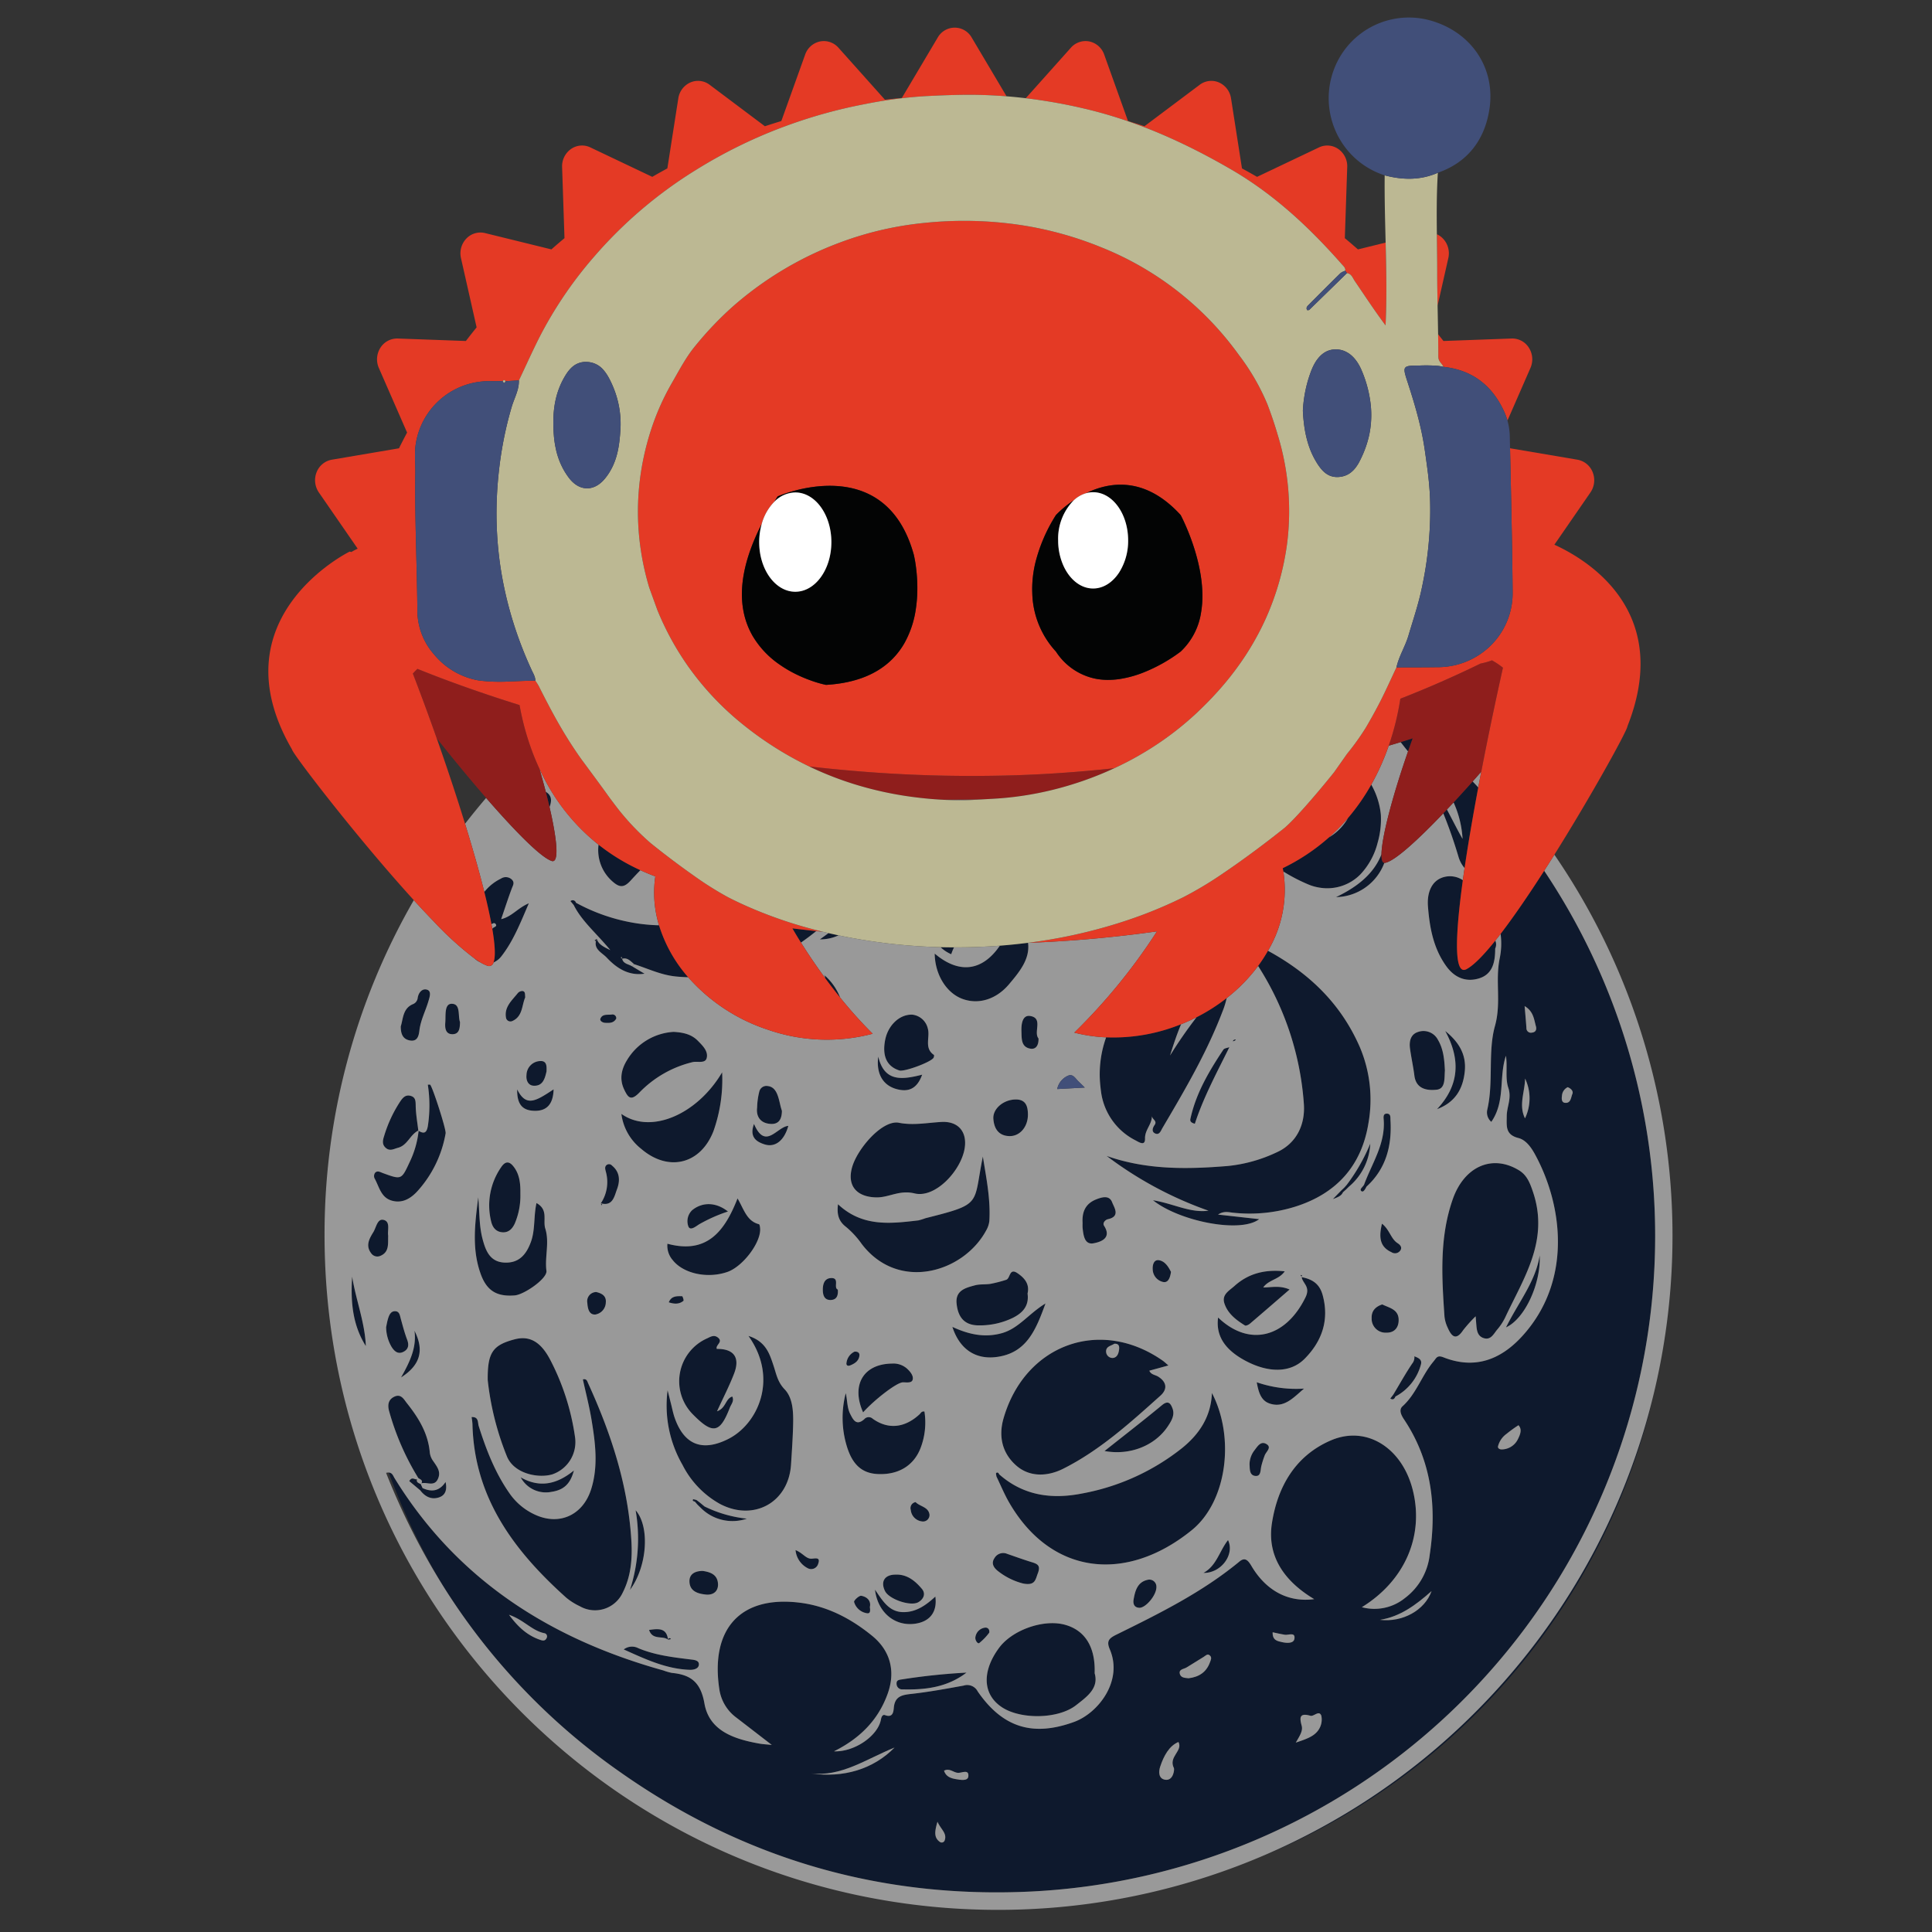 <svg id="Layer_1" data-name="Layer 1" xmlns="http://www.w3.org/2000/svg" viewBox="0 0 500 500"><rect x="0" y="0" width="500" height="500" fill="#333333" stroke="none"/><defs><style>.cls-1,.cls-11,.cls-9{fill:none;}.cls-2{fill:#0e192d;}.cls-3{fill:#999;}.cls-4{fill:#8f1e1c;}.cls-5{fill:#e43a25;}.cls-6{fill:#030404;}.cls-7{fill:#fff;}.cls-8{fill:#bcb893;}.cls-9{stroke:#bcb893;}.cls-11,.cls-9{stroke-linecap:round;stroke-linejoin:round;stroke-width:0;}.cls-10{fill:#414f79;}.cls-11{stroke:#414f79;}</style></defs><path class="cls-1" d="M99.92,381.176A179.947,179.947,0,0,0,114.625,410.368a170.31,170.31,0,0,1-14.024-29.273A2.154,2.154,0,0,0,99.92,381.176Z"/><path class="cls-1" d="M120.357,213.194q2.644-3.414,5.45-6.692c-4.704-5.409-9.385-11.137-12.794-15.462C115.636,198.479,118.156,206.057,120.357,213.194Z"/><path class="cls-2" d="M173.421,423.979c-.359-.073-.494.096-.507.379l.012.008.718-.166C173.569,424.123,173.506,423.996,173.421,423.979Z"/><path class="cls-2" d="M167.98,421.828c.889,2.736,3.512,1.388,4.905,2.511C172.503,421.244,170.406,421.487,167.98,421.828Z"/><path class="cls-2" d="M181.849,406.556c-2.096.02-3.505.875-3.419,2.809.111,2.493,2.212,3.094,4.226,3.303,1.875.195,3.263-.788,3.16-2.762C185.687,407.43,183.72,406.821,181.849,406.556Z"/><path class="cls-2" d="M238.233,374.778a18.449,18.449,0,0,0,1.012-9.468c-.758-.144-.935.408-1.286.73-3.809,3.501-8.063,3.979-12.072,1.151a1.526,1.526,0,0,0-2.249.132c-2.041,1.754-2.832.113-3.588-1.356-.863-1.676-.731-3.598-1.172-5.411a25.279,25.279,0,0,0,.257,13.661c1.444,4.832,3.949,7.063,7.992,7.262C232.449,381.741,236.45,379.354,238.233,374.778Z"/><path class="cls-2" d="M164.501,390.858a43.022,43.022,0,0,1-1.476,20.623C167.547,405.373,168.211,395.083,164.501,390.858Z"/><path class="cls-2" d="M181.017,388.783c-.263-.197-.525-.393-.789-.587-.299-.061-.81-.247-.861-.161-.259.438.159.487.456.578l.702.812q.56.542,1.119,1.084a11.559,11.559,0,0,0,11.656,2.523,32.461,32.461,0,0,1-10.968-3.157Q181.675,389.328,181.017,388.783Z"/><path class="cls-2" d="M221.164,349.802a3.692,3.692,0,0,0-2.091,2.888c-.129.579.263.942.904.692,1.207-.472,2.283-1.147,2.438-2.562C222.498,350.068,221.924,349.755,221.164,349.802Z"/><path class="cls-2" d="M222.896,412.987c-.545-.097-1.957,1.211-1.859,1.589a4.079,4.079,0,0,0,3.067,2.875c1.184.315,1.146-.492,1.014-1.572C225.475,414.338,224.448,413.263,222.896,412.987Z"/><path class="cls-2" d="M352.322,308.257c.527.424,1.017-.564,1.32-1.155,5.098-4.664,6.61-10.625,6.207-17.261-.041-.665.134-1.664-.99-1.635-.866.022-.821.833-.772,1.405.541,6.318-3.012,11.406-5.054,16.946C352.78,307.155,351.705,307.761,352.322,308.257Z"/><path class="cls-2" d="M347.554,308.559q.399-.356.797-.712l.758-.75a15.469,15.469,0,0,0,5.52-11.129,48.223,48.223,0,0,1-6.078,10.652l-.657.743q-.387.364-.774.728c-.57.586-1.14,1.172-2.169,2.23C346.478,309.769,347.193,309.39,347.554,308.559Z"/><path class="cls-2" d="M233.7,357.744c1.009.006,2.275.237,2.502-.705.249-1.032-.661-2.096-1.502-2.87a5.299,5.299,0,0,0-3.825-1.277c-7.41.073-10.663,5.537-7.505,12.632C226.062,362.473,232.049,357.735,233.7,357.744Z"/><path class="cls-2" d="M178.751,429.47c-4.603-.567-9.197-1.1-13.538-2.91a3.515,3.515,0,0,0-3.793.314c5.738,2.586,11.011,5.05,17.04,5.271,1.18.043,2.237-.328,2.388-1.18C181.079,429.665,179.619,429.577,178.751,429.47Z"/><path class="cls-2" d="M319.054,269.491c.353-.092.68-.186.763-.446A.647.647,0,0,0,319.054,269.491Z"/><path class="cls-2" d="M133.205,335.252c2.44-.193,8.467-4.368,8.214-6.343-.472-3.682.84-7.356-.307-10.984-.659-2.083.872-4.861-2.268-6.575-.776,3.499-.293,6.923-1.458,10.091-1.192,3.244-3.072,5.48-6.805,5.315-3.804-.168-4.894-3.106-5.684-6.063-.942-3.526-.783-7.197-1.12-10.846-.854,6.683-1.746,13.417.673,19.978C126.029,334.108,128.638,335.614,133.205,335.252Z"/><path class="cls-2" d="M107.265,344.39c.589,4.283-1.12,7.939-3.475,12.092C108.789,353.294,109.837,349.452,107.265,344.39Z"/><path class="cls-2" d="M309.225,290.825c2.249-6.886,5.717-13.292,8.939-19.818l-.019.005c-.527.208-1.29.26-1.547.647-3.694,5.565-7.097,11.282-8.527,17.926C307.955,290.129,308.171,290.551,309.225,290.825Z"/><path class="cls-2" d="M236.692,420.234c3.892-.494,5.93-3.001,5.374-7.043-2.43,2.249-4.963,4.039-8.263,4.026-3.706-.015-5.355-2.893-7.359-5.817C227.151,417.298,231.53,420.89,236.692,420.234Z"/><path class="cls-2" d="M322.194,343.034c.245.152.946-.177,1.283-.463,3.318-2.821,6.604-5.68,10.266-8.845-2.605-1.131-4.691-.52-6.821-.532,1.407-2.023,4.088-2.009,5.566-4.172-5.166-.547-9.417.555-13.021,3.803-1.36,1.226-3.361,2.208-2.577,4.547C317.775,340.017,319.932,341.624,322.194,343.034Z"/><path class="cls-2" d="M325.241,357.728c.482,2.646,1.115,4.736,3.298,5.488,3.821,1.315,6.229-1.565,8.951-3.845A31.203,31.203,0,0,1,325.241,357.728Z"/><path class="cls-2" d="M327.834,373.772c-1.544-1.016-2.434.618-3.246,1.652a6.013,6.013,0,0,0-1.206,3.501c.074,1.231-.067,2.857,1.46,3.041,1.508.182,1.332-1.42,1.573-2.477a23.477,23.477,0,0,1,.892-2.839C327.658,375.691,329.162,374.646,327.834,373.772Z"/><path class="cls-2" d="M336.998,330.069l-.454-.114q.138.222.277.444Z"/><path class="cls-2" d="M300.863,352.105C284.71,340.854,265.268,347.948,259.729,367.022c-1.424,4.904-.242,9.215,3.344,12.318,3.494,3.024,8.12,2.758,12.075.771,9.501-4.773,17.335-11.893,25.179-18.924,1.864-1.671,1.635-3.536-.616-4.936-.735-.457-1.809-.455-2.269-1.518,1.637-.449,3.119-.855,4.94-1.354C301.762,352.855,301.342,352.438,300.863,352.105Zm-11.24-2.897c-.115,1.036-.474,2.11-1.603,2.232A1.676,1.676,0,0,1,286.259,349.855c-.097-1.443,1.335-1.541,2.132-2.099C289.559,347.692,289.714,348.39,289.623,349.208Z"/><path class="cls-2" d="M322.198,352.101c5.995,3.241,11.736,3.268,15.408-.418,4.529-4.547,6.449-10.069,4.702-16.489-.747-2.747-2.443-4.108-5.432-4.656.28,1.691,2.349,2.442.968,5.25-5.127,10.429-14.557,12.883-22.6,5.19C314.621,345.598,316.894,349.234,322.198,352.101Z"/><path class="cls-2" d="M311.437,407.073c4.589.091,8.169-4.787,6.375-8.497C315.579,401.4,314.852,405.244,311.437,407.073Z"/><path class="cls-2" d="M258.599,381.568c-.156-.37-.451-.634-.783-.352-.137.116.033.594.063.907,1.091,2.252,2.045,4.583,3.295,6.743,10.849,18.762,30.257,20.901,47.232,7.157,9.17-7.425,11.23-24.032,5.24-35.519-.244,6.12-3.257,10.635-7.712,14.242a58.494,58.494,0,0,1-25.796,11.75C272.234,388.078,264.887,387.107,258.599,381.568Z"/><path class="cls-2" d="M357.651,316.686c-.794,3.357-.689,5.942,2.454,7.38a1.663,1.663,0,0,0,2.322-.478c.521-.847-.148-1.478-.73-1.856C359.919,320.579,359.655,318.25,357.651,316.686Z"/><path class="cls-2" d="M232.042,435.911a1.438,1.438,0,0,0,1.576,1.299c5.841.146,11.489-.504,16.51-4.335a162.867,162.867,0,0,0-16.75,1.757C232.533,434.749,231.922,434.851,232.042,435.911Z"/><path class="cls-2" d="M240.554,392.008c-.233-2.024-2.49-2.104-3.596-3.26a1.559,1.559,0,0,0-1.252,2.015,3.281,3.281,0,0,0,2.866,2.97A1.672,1.672,0,0,0,240.554,392.008Z"/><path class="cls-2" d="M231.702,407.509c-2.764.027-3.873,1.806-2.661,4.262,1.051,2.13,6.662,4.036,8.631,2.873,1.394-.823,1.955-2.218.904-3.458C236.823,409.116,234.728,407.367,231.702,407.509Z"/><path class="cls-2" d="M254.961,421.233a2.866,2.866,0,0,0-2.512,2.369c-.196.827.565,1.892.965,1.632a14.868,14.868,0,0,0,2.61-2.709C256.15,421.546,255.508,421.167,254.961,421.233Z"/><path class="cls-2" d="M258.171,406.508a17.36,17.36,0,0,0,6.577,3.295c3.17.634,3.205-.982,3.828-2.596.755-1.956.064-2.427-1.515-2.906-2.158-.654-4.277-1.433-6.411-2.166a2.602,2.602,0,0,0-3.277,1.095C256.452,404.588,257.172,405.689,258.171,406.508Z"/><path class="cls-2" d="M275.496,420.458c-5.499-1.454-13.52,1.384-16.926,5.989-4.585,6.199-4.241,12.225.882,15.486,4.883,3.108,14.48,2.955,19.036-.627,2.746-2.159,5.949-4.354,4.805-8.275C283.529,426.161,280.735,421.843,275.496,420.458Z"/><path class="cls-2" d="M296.961,408.872c-2.604.579-3.205,2.87-3.588,5.11-.177,1.035.126,2.051,1.482,2.111,1.597.071,4.485-3.223,4.422-5.437A1.819,1.819,0,0,0,296.961,408.872Z"/><path class="cls-2" d="M381.12,202.239c-1.555,1.747-3.224,3.588-4.933,5.427a26.437,26.437,0,0,1,2.323,9.427c-1.432-2.478-2.682-5.069-4.05-7.585q-.467.494-.935.983c1.514,3.722,2.826,7.508,3.962,11.36a7.886,7.886,0,0,0,1.541,2.805c.945-6.41,2.172-13.544,3.547-20.878Q381.851,203.003,381.12,202.239Z"/><path class="cls-2" d="M207.286,243.937q2.02-1.4,3.961-2.98c-3.953-.409-6.176-.703-6.176-.703S205.854,241.653,207.286,243.937Z"/><path class="cls-2" d="M213.415,252.43c.042.236.087.471.137.705,1.188,1.613,2.479,3.3,3.87,5.021A14.749,14.749,0,0,0,213.415,252.43Z"/><path class="cls-2" d="M362.483,192.061c.626.814,1.262,1.62,1.914,2.413q.589-1.688,1.213-3.399Q364.068,191.575,362.483,192.061Z"/><path class="cls-2" d="M158.646,228.239c1.751,1.497,2.879,1.508,4.583-.365q1.238-1.361,2.506-2.667a53.211,53.211,0,0,1-10.829-6.605A10.763,10.763,0,0,0,158.646,228.239Z"/><path class="cls-2" d="M258.756,244.743c-4.518,6.589-10.511,7.414-16.861,2.045.069,5.441,3.029,10.164,7.12,11.703,4.104,1.544,8.732.244,12.122-3.774,2.72-3.224,5.458-6.532,4.918-10.717l-.049.002Q262.381,244.463,258.756,244.743Z"/><path class="cls-2" d="M199.483,290.87c2.039.102,2.845-1.174,2.874-3.385a16.851,16.851,0,0,1-.468-1.71c-.494-2.091-1.015-4.45-3.151-4.701a1.901,1.901,0,0,0-2.195,1.288,18.416,18.416,0,0,0-.598,4.244C195.631,289.004,196.852,290.738,199.483,290.87Z"/><path class="cls-2" d="M164.641,238.935a47.925,47.925,0,0,1-15.581-5.306.862.862,0,0,0-1.423-.418l.836,1.002c2.125,4.234,5.839,7.261,9.481,11.671-2.165-1.012-3.114-1.675-3.516-2.909l-.018.013c-1.07,2.592,1.371,3.54,2.566,4.811,2.574,2.739,5.66,4.8,9.817,4.192q-1.593-.95-3.185-1.901.251-.276.495-.559-.243.283-.495.559c-.915-.598-2.302-.575-2.607-1.978l-.385-.316.275-.126q.059.217.118.435l-.009.006.009-.007c1.417-.363,2.187.678,3.092,1.426,3.523,1.125,6.88,2.764,10.634,3.158.049.005.097.015.146.02,1.084.104,2.153.169,3.212.203a36.747,36.747,0,0,1-7.546-13.45A45.412,45.412,0,0,1,164.641,238.935Z"/><path class="cls-2" d="M141.245,204.916c.357,1.377.683,2.705.978,3.972C142.878,207.079,142.748,205.809,141.245,204.916Z"/><path class="cls-2" d="M154.415,242.992q-.271.197-.543.394l.268.213Z"/><path class="cls-2" d="M213.298,252.503l.074-.114c-.031-.029-.06-.058-.091-.087Z"/><path class="cls-2" d="M366.034,351a2.534,2.534,0,0,1-.56,1.892c-1.746,2.594-3.266,5.339-4.882,8.02l-.786,1.032c.681.421,1.076.124,1.332-.528a13.184,13.184,0,0,0,6.589-8.266C368.099,351.795,367.05,351.436,366.034,351Z"/><path class="cls-2" d="M212.173,243.111a11.304,11.304,0,0,0,4.842-1.047q-1.311-.277-2.603-.578Q213.315,242.297,212.173,243.111Z"/><path class="cls-2" d="M246.176,246.95a14.563,14.563,0,0,1,.717-1.774c-1.162-.004-2.322-.017-3.478-.047A9.129,9.129,0,0,0,246.176,246.95Z"/><path class="cls-2" d="M128.236,239.087c.606.708-.441.789-.738,1.168l0,0c-.034.032-.068.06-.102.092.722,4.221.888,7.297.319,8.741a5.192,5.192,0,0,0,2.071-1.635c3.043-3.905,4.863-8.53,7.079-13.682-2.911,1.223-4.379,3.447-7.162,4.102,1.014-2.961,1.814-5.449,2.731-7.893.316-.842.841-1.572.009-2.376a2.263,2.263,0,0,0-2.787-.228,12.4,12.4,0,0,0-4.317,3.453c.766,3.077,1.393,5.891,1.851,8.36C127.56,238.94,127.959,238.763,128.236,239.087Z"/><path class="cls-2" d="M232.135,281.884c2.872.744,5.154.027,6.52-3.759-5.272,1.338-9.787,1.916-11.368-4.676C226.706,277.977,228.57,280.96,232.135,281.884Z"/><path class="cls-2" d="M361.97,341.575c-.029-2.735-2.417-3.086-4.24-3.989-1.801.579-2.833,1.732-2.746,3.567a3.597,3.597,0,0,0,3.8,3.739C360.85,344.939,361.992,343.605,361.97,341.575Z"/><path class="cls-2" d="M124.309,249.053c-.453-.269-.935-.587-1.44-.946A5.119,5.119,0,0,0,124.309,249.053Z"/><path class="cls-2" d="M366.043,278.372c.45,3.601,3.489,3.894,5.777,3.641,2.321-.257,1.95-3.019,2.118-4.939-.129-2.768-.352-5.517-1.793-7.957a4.219,4.219,0,0,0-5.151-2.05c-1.955.611-2.336,2.455-2.084,4.31C365.227,273.717,365.75,276.03,366.043,278.372Z"/><path class="cls-2" d="M379.514,250.826c-3.248,1.706-2.955-8.358-.932-23.041a6.019,6.019,0,0,0-4.768-.84c-3.464.858-4.516,4.286-4.265,7.573.421,5.507,1.401,10.932,4.781,15.58,2.172,2.986,5.169,4.169,8.573,3.065,3.357-1.089,4.065-4.147,4.046-7.655a2.601,2.601,0,0,0,.042-2.086C384.009,247.147,381.408,249.831,379.514,250.826Z"/><path class="cls-2" d="M373.831,340.714a8.906,8.906,0,0,0,.823,2.875c.965,2.201,2.104,3.51,4.012.657a37.299,37.299,0,0,1,3.229-3.593c.099,1.238.136,1.713.174,2.188.114,1.409.281,2.886,1.818,3.431,1.903.676,2.636-1.018,3.548-2.125a15.062,15.062,0,0,0,2.081-3.133c4.767-10.217,11.42-19.839,7.282-32.355-.865-2.617-1.659-4.552-3.697-5.792-6.947-4.23-14.152-.952-17.106,7.422C372.48,320.253,373.132,330.477,373.831,340.714Z"/><path class="cls-2" d="M371.899,287.053c4.824-1.817,6.759-5.374,7.194-9.88.423-4.374-1.659-7.617-5.072-10.353C377.963,274.045,377.792,280.782,371.899,287.053Z"/><path class="cls-2" d="M398.471,324.901c-1.046,6.734-5.433,12.016-8.723,18.627C394.701,341.277,398.824,332.038,398.471,324.901Z"/><path class="cls-2" d="M266.668,271.392c1.475.251,2.159-.958,2.099-2.633-1.368-1.646,1.271-5.251-2.127-5.818-2.084-.348-2.358,2.193-2.292,3.96C264.415,268.716,264.205,270.973,266.668,271.392Z"/><path class="cls-2" d="M232.759,277.034c1.285.41,8.37-2.228,8.87-3.324.095-.209.164-.631.068-.697-2.623-1.8-.925-4.592-1.58-6.838a4.647,4.647,0,0,0-4.008-3.583c-3.319-.125-6.291,2.767-7.029,6.539C228.261,273.312,229.512,275.997,232.759,277.034Z"/><path class="cls-2" d="M343.96,216.694A52.385,52.385,0,0,1,331.972,224.684c.06.285.104.572.154.859a45.251,45.251,0,0,0,6.53,3.379,12.287,12.287,0,0,0,2.81.789,12.031,12.031,0,0,0,10.581-3.401,18.521,18.521,0,0,0,4.471-8.178,21.918,21.918,0,0,0,.84-7.296,18.993,18.993,0,0,0-.313-2.058,19.846,19.846,0,0,0-2.165-5.725,54.415,54.415,0,0,1-6.014,8.636A13.55,13.55,0,0,1,343.96,216.694Z"/><path class="cls-2" d="M357.52,221.08c-1.904,4.904-6.015,8.347-11.759,11.09a13.611,13.611,0,0,0,12.506-8.858C357.731,223.259,357.496,222.463,357.52,221.08Z"/><path class="cls-2" d="M325.952,250.556a75.807,75.807,0,0,1,11.494,35.306c.318,5.152-1.838,10.016-7.063,12.366a38.436,38.436,0,0,1-12.629,3.527c-10.578.875-21.064,1.024-31.357-2.602a96.725,96.725,0,0,0,26.356,14.173c-4.775.627-8.948-1.807-14.361-2.703,6.659,5.365,22.576,8.658,27.488,4.892-3.639-.404-6.907-.768-10.656-1.184,1.505-.995,2.726-.606,3.887-.487a39.559,39.559,0,0,0,16.024-1.542c10.705-3.359,17.241-10.555,19.02-21.664a34.815,34.815,0,0,0-2.227-19.633c-4.931-11.319-13.075-18.938-22.963-24.494q-.407-.229-.819-.452a38.924,38.924,0,0,1-2.549,3.931C325.715,250.177,325.835,250.366,325.952,250.556Z"/><path class="cls-2" d="M302.812,273.157c.856-2.76,1.756-5.485,2.858-8.089a46.61,46.61,0,0,1-19.405,3.393,28.292,28.292,0,0,0-1.475,12.773c.042.393.082.785.14,1.181a16.489,16.489,0,0,0,8.982,12.73c.928.495,2.468,1.518,2.417-.499-.058-2.286,1.856-3.702,1.776-5.914-.032.947,1.484,1.308.703,2.408-.502.707-.877,1.776.187,2.214,1.085.447,1.445-.751,1.858-1.452,5.096-8.649,10.191-17.303,14.095-26.563.488-1.158.961-2.323,1.409-3.501a20.87,20.87,0,0,0,1.1-3.534,47.402,47.402,0,0,1-7.794,4.959A118.004,118.004,0,0,0,302.812,273.157Z"/><path class="cls-2" d="M300.743,363.641c-4.807,3.979-9.747,7.797-14.89,11.881,6.597,1.228,13.11-1.411,16.426-6.454.902-1.372,1.806-2.847,1.172-4.544C303.003,363.329,302.401,362.269,300.743,363.641Z"/><path class="cls-2" d="M138.066,280.981c2.387.152,2.939-1.778,3.373-3.692.051-1.241.136-2.765-1.592-2.691a3.674,3.674,0,0,0-3.588,3.582C136.103,279.522,136.64,280.89,138.066,280.981Z"/><path class="cls-2" d="M133.847,281.941c-.088,4.226,1.69,5.517,4.62,5.538,3.14.022,4.709-1.849,4.806-5.554C138.644,284.98,136.173,286.582,133.847,281.941Z"/><path class="cls-2" d="M117.093,267.653c1.809-.005,1.918-1.595,1.959-3.128-.601-1.655.254-4.788-2.202-4.744-1.898.034-1.459,3.059-1.609,4.823C115.133,265.895,115.216,267.659,117.093,267.653Z"/><path class="cls-2" d="M133.134,346.629c-5.602,1.497-6.989,3.386-6.912,10.537a73.575,73.575,0,0,0,4.921,19.63c1.763,4.564,8.074,5.865,11.794,4.769a8.836,8.836,0,0,0,5.86-9.785,62.028,62.028,0,0,0-6.437-19.933C139.902,347.177,136.994,345.597,133.134,346.629Z"/><path class="cls-2" d="M130.092,318.916c1.582.081,2.51-.934,3.128-2.258a18.316,18.316,0,0,0,1.457-7.667c.032-2.398-.119-4.79-1.561-6.813-1.01-1.417-2.12-2.058-3.439-.077a17.336,17.336,0,0,0-2.582,13.943C127.444,317.614,128.328,318.826,130.092,318.916Z"/><path class="cls-2" d="M132.53,264.269c2.773-1.18,2.481-4.055,3.403-6.166-.104-.715.105-1.509-.72-1.634a1.633,1.633,0,0,0-1.24.587c-1.531,1.913-3.6,3.633-2.984,6.493A1.176,1.176,0,0,0,132.53,264.269Z"/><path class="cls-2" d="M156.588,264.702c1.13.068,2.249.093,2.897-1.098a.968.968,0,0,0-1.186-1.041c-1.055.128-2.42-.215-2.917,1.073C155.177,264.168,155.896,264.661,156.588,264.702Z"/><path class="cls-2" d="M154.072,340.194a3.226,3.226,0,0,0,2.711-3.126c.162-1.711-1.046-2.351-2.465-2.69A2.373,2.373,0,0,0,152,337.201C152.092,338.588,152.415,340.31,154.072,340.194Z"/><path class="cls-2" d="M146.535,413.472a16.287,16.287,0,0,0,3.497,2.209,7.904,7.904,0,0,0,11.134-3.525c2.129-4.18,2.507-8.726,2.237-13.35-.842-14.398-5.254-27.814-11.195-40.812-.244-.533-.361-1.255-1.36-1.004.758,3.481,1.665,6.946,2.244,10.465.983,5.966,1.775,11.989-.094,17.93-2.089,6.641-8.072,9.466-14.304,6.715a16.209,16.209,0,0,1-6.85-5.65c-3.721-5.33-6.019-11.267-7.957-17.4-.274-.868.038-2.444-1.839-2.303a16.896,16.896,0,0,1,.224,1.761C122.699,387.63,133.074,401.394,146.535,413.472Z"/><path class="cls-2" d="M134.755,382.34a7.391,7.391,0,0,0,7.955,3.753c3.204-.478,4.909-2.069,5.817-5.535C144.219,384.065,139.771,385.188,134.755,382.34Z"/><path class="cls-2" d="M106.043,269.266c1.981.374,2.338-1.193,2.495-2.55.31-2.674,1.572-5.019,2.317-7.536.303-1.024.883-2.6-.256-3.02-1.225-.451-2.27.609-2.498,2.101a1.964,1.964,0,0,1-1.293,1.637c-2.584,1.134-2.461,3.779-3.091,5.735C103.707,267.562,104.237,268.925,106.043,269.266Z"/><path class="cls-2" d="M388.131,247.958c-1.224,5.889.449,11.528-1.231,17.536-1.883,6.734-.338,14.462-1.982,21.643a3.215,3.215,0,0,0,1.03,3.201c3.707-5.33,1.903-11.562,3.783-17.105.438,2.768-.229,5.785.618,8.291.92,2.724-.396,4.892-.406,7.318-.01,2.57-.414,4.808,3.021,5.676,1.913.484,3.272,2.376,4.242,4.142,7.305,13.3,9.733,32.935-3.293,47.174-5.604,6.126-12.319,8.612-20.363,5.435-1.633-.645-1.818.201-2.546,1.062-3.051,3.609-4.429,8.35-8.033,11.613-.961.87-.432,2.167.366,3.359,7.18,10.727,8.544,22.634,6.672,35.071a16.296,16.296,0,0,1-6.392,11.182,12.536,12.536,0,0,1-11.174,2.384c11.237-6.926,16.148-18.588,13.175-30.35-2.764-10.935-11.978-16.733-21.107-12.852-9.318,3.961-13.876,12.085-15.333,21.436-1.321,8.481,3.097,14.985,10.934,19.68-6.693.908-12.456-2.185-16.226-8.562-.847-1.433-1.652-2.382-3.096-1.187-9.646,7.981-20.768,13.477-31.89,18.948-1.945.957-2.587,1.684-1.68,3.807,3.48,8.15-2.998,16.492-9.23,18.765-10.702,3.903-18.504,1.477-24.961-7.883a3.044,3.044,0,0,0-3.658-1.509c-4.447.806-8.902,1.631-13.389,2.134-2.449.275-4.383.536-4.661,3.575-.088.965-.204,2.702-2.256,1.939-.692-.257-.967.499-1.091,1.167-.774,4.165-6.793,8.402-12.149,8.193,6.776-3.367,11.497-8.171,13.918-14.954,2.068-5.794.676-11.1-4.045-14.949-5.44-4.435-11.552-7.65-18.609-8.549-15.434-1.967-23.313,6.71-20.917,22.435a11.11,11.11,0,0,0,4.365,7.269c2.962,2.276,5.917,4.561,9.201,7.093-1.322-.137-2.276-.176-3.207-.342-6.464-1.148-12.968-3.248-14.225-10.39-.975-5.541-3.548-7.432-8.41-7.907a13.296,13.296,0,0,1-2.169-.623c-29.267-8.144-53.416-23.435-69.641-49.815-.339-.551-.557-1.378-1.486-1.415a170.31,170.31,0,0,0,14.024,29.273,166.814,166.814,0,0,0,46.193,48.476c31.8,22.293,67.262,32.562,106.063,30.678A169.863,169.863,0,0,0,399.632,225.353c-3.881,6.045-7.796,11.796-11.285,16.339A18.631,18.631,0,0,1,388.131,247.958ZM141.497,423.854c-.396.95-1.096.755-1.854.485-3.103-1.104-5.453-3.11-7.907-6.432,3.869,1.317,5.966,4.158,9.195,4.77A.843.843,0,0,1,141.497,423.854Zm68.28,35.088c7.928.967,14.252-3.637,21.731-6.679C226.022,457.853,218.291,460.211,209.777,458.942Zm34.712,17.331a.812.812,0,0,1-1.225.434c-1.621-1.144-1.379-2.709-.651-5.245C243.52,473.489,245.131,474.426,244.489,476.273Zm6.11-16.501c-.151,1.215-2.027.87-3.231.664-1.36-.233-2.573-.67-3.059-2.18,1.428-.767,2.409.479,3.614.556C248.86,458.873,250.851,457.745,250.6,459.773Zm53.21-2.186c.183.361-.154,3.379-2.304,3.004-1.714-.299-1.675-2.096-1.25-3.384.931-2.823,2.334-5.381,4.727-6.382C306.207,453.163,302.304,454.606,303.81,457.587Zm9.327-27.385c-.913,2.511-2.766,3.792-5.54,4.131-.789-.11-2.035-.034-2.278-1.223-.232-1.136,1.05-1.142,1.746-1.565,1.496-.908,2.974-1.845,4.465-2.76.498-.305.983-.947,1.619-.32C313.691,429.003,313.351,429.613,313.137,430.203Zm21.87-6.128c-.173,1.3-1.95,1.195-3.179.918-1.184-.267-2.542-.444-2.467-2.562,1.235.256,2.185.496,3.149.642C333.472,423.217,335.245,422.286,335.006,424.075Zm6.158,23.72c-1.183,1.645-3.156,2.295-5.815,3.191,1.09-1.87,1.876-3.072,1.524-4.364-.598-2.189-.538-3.379,2.286-2.582.858.242,2.251-1.561,2.804.002A4.787,4.787,0,0,1,341.165,447.795ZM357.129,419.216c5.215-.821,9.255-3.807,13.361-7.45C368.711,416.779,362.956,419.903,357.129,419.216Zm35.72-46.796a4.715,4.715,0,0,1-4.128,2.692c-.489.035-1.123-.206-1.046-.773a5.674,5.674,0,0,1,2.23-3.268,32.611,32.611,0,0,1,3.073-2.222C393.958,369.897,393.461,371.191,392.85,372.42ZM404.231,283.606a2.646,2.646,0,0,1,1.491-2.245c.93.373,1.496,1.068,1.207,1.756-.38.905-.377,2.449-1.904,2.294C404.113,285.319,404.129,284.342,404.231,283.606Zm-6.73-17.985c.216.778-.02,1.509-.994,1.61a1.165,1.165,0,0,1-1.47-1.204c-.131-1.886-.307-3.77-.465-5.654C396.864,261.736,396.987,263.766,397.501,265.621Zm-2.81,13.5a11.951,11.951,0,0,1-.023,10.303C392.972,285.978,394.64,282.555,394.69,279.121Z"/><path class="cls-2" d="M109.355,385.117q-.236-.528-.473-1.056c-.657-.251-1.225-.544-.938-1.243-.558.239-1.338-.819-2.025.499.847.71,1.84,1.542,2.833,2.374,1.24,1.652,2.901,2.493,4.883,1.827,1.622-.544,2.129-1.955,1.678-3.981C113.686,385.991,111.645,386.158,109.355,385.117Z"/><path class="cls-2" d="M108.24,382.511c.503.349,1.3.559.814,1.377,1.404-.442,3.297.955,4.267-1.12.92-1.968-.328-3.311-1.3-4.777a4.614,4.614,0,0,1-.787-2.042c-.429-4.988-2.906-9.013-5.913-12.789-.824-1.035-1.531-2.539-3.298-1.686-1.731.835-1.715,2.443-1.265,3.917a67.167,67.167,0,0,0,7.489,17.11Z"/><path class="cls-2" d="M103.735,341.341c-.236-.849-.321-1.911-1.364-1.996-1.208-.098-1.657.957-1.951,1.938-.249.829-.383,1.693-.493,2.195a10.331,10.331,0,0,0,1.364,5.011c.698,1.138,1.624,2.076,3.067,1.384,1.334-.639,1.549-1.742,1.013-3.161C104.71,344.966,104.235,343.146,103.735,341.341Z"/><path class="cls-2" d="M99.238,315.699c-1.577-.361-1.878,1.971-2.614,3.164-1.04,1.686-2.088,3.502-.554,5.498a1.935,1.935,0,0,0,2.348.665c2.382-.979,1.963-3.164,2.042-5.229C100.222,318.409,101.126,316.13,99.238,315.699Z"/><path class="cls-2" d="M159.681,307.771c.828-2.213.767-4.441-1.296-6.126a1.021,1.021,0,0,0-1.344-.18c-.619.468-.415,1.078-.269,1.695a9.939,9.939,0,0,1-1.277,8.258l.001.002C158.584,312.242,158.974,309.657,159.681,307.771Z"/><path class="cls-2" d="M301.012,331.775c1.261.273,1.822-1.002,2.033-2.623-.604-1.162-1.463-2.716-3.074-3.002-1.345-.238-1.734,1.173-1.651,2.394A3.421,3.421,0,0,0,301.012,331.775Z"/><path class="cls-2" d="M110.717,280.716a35.27,35.27,0,0,1,.007,10.725c-.302,1.749-.983,2.081-2.383,1.215a24.723,24.723,0,0,1-2.351,8.154c-2.102,4.533-2.102,4.537-6.901,2.783-.692-.253-1.435-.747-2.042-.049a1.512,1.512,0,0,0-.129,1.387c1.201,2.117,1.631,4.933,4.381,5.765,2.724.824,4.918-.448,6.704-2.388a29.867,29.867,0,0,0,7.324-15.002c.182-.959-3.322-11.848-3.998-12.582C111.272,280.662,111.088,280.716,110.717,280.716Z"/><path class="cls-2" d="M94.682,348.364c-.258-6.185-2.584-11.934-3.546-17.982C90.723,336.692,91.18,342.826,94.682,348.364Z"/><path class="cls-2" d="M99.424,293.966c-.352,1.098-.634,2.19.415,3.109,1.069.937,2.093.251,3.16-.027,2.477-.645,3.134-3.419,5.262-4.454-.245-2.121-.633-4.24-.675-6.365-.025-1.24.016-2.295-1.385-2.638-1.339-.328-2.027.588-2.687,1.565A34.102,34.102,0,0,0,99.424,293.966Z"/><path class="cls-2" d="M261.197,294.023c2.76.085,4.847-2.431,4.828-5.586-.013-2.269-.622-3.992-3.353-3.888-3.049.11-5.775,2.428-5.592,5.005C257.254,292.021,258.394,293.937,261.197,294.023Z"/><path class="cls-2" d="M236.695,308.855c5.405,1.311,12.102-5.982,12.97-11.763.638-4.249-1.742-6.974-6.028-6.731-3.712.211-7.409.962-11.129.185-4.309-.627-10.589,6.75-11.96,11.444-1.422,4.872,1.15,7.8,6.233,7.894C230.097,309.946,232.71,307.888,236.695,308.855Z"/><path class="cls-2" d="M255.204,318.462a6.275,6.275,0,0,0,.837-2.472c.341-5.657-.805-11.157-1.68-16.683-2.571,12.571.055,12.215-14.886,15.973a14.96,14.96,0,0,1-1.789.555c-7.235.85-14.491,1.753-20.816-4.177-.305,2.546.101,4.355,2.076,5.864a22.761,22.761,0,0,1,4.048,4.395C232.5,334.397,249.345,329.321,255.204,318.462Z"/><path class="cls-2" d="M210.136,403.384c-1.543.116-2.234-1.389-4.251-2.224a5.863,5.863,0,0,0,3.186,4.706,1.88,1.88,0,0,0,2.688-1.217C212.352,402.976,211.095,403.312,210.136,403.384Z"/><path class="cls-2" d="M215.122,330.761c-1.833.048-2.23,1.667-2.173,3.295.05,1.419.594,2.492,2.18,2.374,1.357-.101,1.836-1.076,1.698-2.685C215.596,333.272,217.408,330.7,215.122,330.761Z"/><path class="cls-2" d="M200.167,353.361c-1.017-3.024-1.971-6.195-6.466-7.62,7.851,11.024,2.451,22.802-5.222,26.664-6.662,3.353-11.405,1.576-13.871-5.468-.413-1.179-.646-2.421-.955-3.636-.298-1.17-.586-2.342-.879-3.512a30.742,30.742,0,0,0,3.856,19.323,23.82,23.82,0,0,0,9.695,10.107c8.748,4.61,17.764-.394,18.39-10.185.224-3.505.469-7.013.548-10.523.072-3.175-.082-6.743-2.195-8.946C201.205,357.62,200.901,355.544,200.167,353.361Z"/><path class="cls-2" d="M280.173,316.536a12.64,12.64,0,0,0,.006,1.282c.216,1.894.486,4.381,2.843,3.941,1.421-.266,4.903-1.125,2.716-4.52-.479-.744.32-1.567,1.002-1.715,3.295-.718,1.587-3.03,1.098-4.335-.697-1.858-2.428-1.464-4.104-.806C280.749,311.555,280.009,313.833,280.173,316.536Z"/><path class="cls-2" d="M326.932,480.288A171.412,171.412,0,0,0,427.993,360.869,174.579,174.579,0,0,1,326.932,480.288Z"/><path class="cls-2" d="M263.306,329.488c-2.155-1.455-1.808,1.397-2.916,1.726a34.198,34.198,0,0,1-3.98,1.031c-1.35.229-2.79.043-4.095.394-2.419.649-5.097,1.307-4.75,4.727.383,3.782,2.241,5.664,5.807,5.64a19.58,19.58,0,0,0,8.744-1.945c2.57-1.288,4.255-3.112,3.812-6.294C266.505,332.34,265.186,330.758,263.306,329.488Z"/><path class="cls-2" d="M257.829,351.2c7.766-.983,10.192-6.812,12.747-13.866-4.374,2.658-6.946,6.475-11.305,7.69-4.443,1.238-8.547.337-12.798-1.626C248.365,349.254,252.535,351.87,257.829,351.2Z"/><path class="cls-2" d="M172.724,321.874a5.673,5.673,0,0,0,1.366,4.233c2.758,3.506,8.989,4.864,14.156,3.072,3.905-1.354,8.547-7.37,8.484-11.04-.008-.46-.114-1.268-.325-1.322-3.173-.808-3.86-3.859-5.533-6.665C187.529,318.695,182.954,324.633,172.724,321.874Z"/><path class="cls-2" d="M165.402,282.824a28.347,28.347,0,0,1,13.859-7.951c1.245-.288,3.253.449,3.631-1.055.447-1.777-1.066-3.227-2.307-4.484-1.593-1.613-3.637-2.143-6.254-2.284a15.068,15.068,0,0,0-12.064,7.315c-1.365,2.216-2.052,4.773-.762,7.528C162.533,284.089,163.251,284.987,165.402,282.824Z"/><path class="cls-2" d="M185.506,349.094c-.398-1.02,1.715-1.77.318-2.916-1.01-.828-1.911-.239-2.786.173a12.145,12.145,0,0,0-3.591,19.82c5.042,5.09,6.891,4.736,9.445-1.892.336-.872,1.173-1.697.624-2.863-1.817.572-1.612,3.026-3.944,3.815,1.6-3.499,3.18-6.552,4.409-9.74C191.593,351.311,189.922,349.045,185.506,349.094Z"/><path class="cls-2" d="M165.965,297.339c7.048,6.04,15.381,3.953,18.692-4.639a39.894,39.894,0,0,0,2.232-15.187c-6.492,10.981-18.511,16.123-26.074,10.761A13.717,13.717,0,0,0,165.965,297.339Z"/><path class="cls-2" d="M155.844,311.726l-.325-.226.13.456Z"/><path class="cls-2" d="M180.924,316.858a40.778,40.778,0,0,1,7.47-3.32c-3.047-2.429-6.589-2.524-9.259-.347a3.939,3.939,0,0,0-1.011,4.14C178.579,318.67,180.077,317.396,180.924,316.858Z"/><path class="cls-2" d="M176.528,335.453c-1.328-.012-2.763-.122-3.451,1.588,1.372.438,2.669.562,3.805-.394C177.018,336.532,176.661,335.454,176.528,335.453Z"/><path class="cls-2" d="M204.015,291.375c-2.958.233-5.932,6.386-8.878-.507-1.232,3.339.521,4.603,2.739,5.301C200.655,297.043,202.988,295.131,204.015,291.375Z"/><path class="cls-3" d="M402.273,221.187q-.686,1.095-1.377,2.185-.631.995-1.264,1.981A169.863,169.863,0,0,1,266.881,489.521c-38.8,1.884-74.263-8.385-106.063-30.678A166.814,166.814,0,0,1,114.625,410.368,179.947,179.947,0,0,1,99.92,381.176a2.154,2.154,0,0,1,.681-.081c.928.037,1.147.864,1.486,1.415,16.226,26.38,40.375,41.672,69.641,49.815a13.296,13.296,0,0,0,2.169.623c4.862.475,7.435,2.366,8.41,7.907,1.257,7.142,7.761,9.241,14.225,10.39.931.165,1.884.205,3.207.342-3.284-2.533-6.239-4.817-9.201-7.093a11.11,11.11,0,0,1-4.365-7.269c-2.396-15.725,5.483-24.401,20.917-22.435,7.057.899,13.168,4.114,18.609,8.549,4.721,3.848,6.113,9.154,4.045,14.949-2.421,6.783-7.142,11.587-13.918,14.954,5.355.21,11.374-4.028,12.149-8.193.124-.668.399-1.424,1.091-1.167,2.053.763,2.168-.973,2.256-1.939.279-3.04,2.212-3.301,4.661-3.575,4.487-.503,8.941-1.328,13.389-2.134a3.044,3.044,0,0,1,3.658,1.509c6.457,9.36,14.259,11.786,24.961,7.883,6.232-2.273,12.71-10.615,9.23-18.765-.907-2.123-.264-2.851,1.68-3.807,11.122-5.471,22.244-10.967,31.89-18.948,1.444-1.194,2.249-.246,3.096,1.187,3.77,6.377,9.533,9.47,16.226,8.562-7.837-4.695-12.256-11.199-10.934-19.68,1.457-9.351,6.015-17.475,15.333-21.436,9.129-3.881,18.344,1.917,21.107,12.852,2.973,11.762-1.938,23.424-13.175,30.35a12.536,12.536,0,0,0,11.174-2.384,16.296,16.296,0,0,0,6.392-11.182c1.872-12.437.508-24.343-6.672-35.071-.798-1.193-1.327-2.489-.366-3.359,3.604-3.262,4.982-8.004,8.033-11.613.728-.861.912-1.708,2.546-1.062,8.044,3.177,14.759.691,20.363-5.435,13.026-14.239,10.597-33.874,3.293-47.174-.97-1.766-2.33-3.658-4.242-4.142-3.435-.869-3.031-3.106-3.021-5.676.01-2.426,1.326-4.594.406-7.318-.847-2.506-.18-5.523-.618-8.291-1.88,5.543-.076,11.775-3.783,17.105a3.215,3.215,0,0,1-1.03-3.201c1.645-7.181.1-14.909,1.982-21.643,1.68-6.007.007-11.646,1.231-17.536a18.631,18.631,0,0,0,.216-6.266q-.689.897-1.355,1.73a2.601,2.601,0,0,1-.042,2.086c.019,3.508-.689,6.566-4.046,7.655-3.404,1.104-6.402-.079-8.573-3.065-3.38-4.648-4.36-10.073-4.781-15.58-.251-3.286.802-6.714,4.265-7.573a6.019,6.019,0,0,1,4.768.84q.211-1.533.446-3.129a7.886,7.886,0,0,1-1.541-2.805c-1.136-3.852-2.448-7.639-3.962-11.36-6.272,6.562-12.532,12.407-15.089,12.817a.653.653,0,0,1-.169.006,13.611,13.611,0,0,1-12.506,8.858c5.744-2.743,9.855-6.186,11.759-11.09.059-3.411,1.691-10.398,4.253-18.654.792-2.553,1.673-5.225,2.624-7.952-.653-.793-1.288-1.6-1.914-2.413q-1.523.467-3.083.923a61.718,61.718,0,0,1-4.518,10.068,19.846,19.846,0,0,1,2.165,5.725,18.993,18.993,0,0,1,.313,2.058,21.918,21.918,0,0,1-.84,7.296,18.521,18.521,0,0,1-4.471,8.178,12.031,12.031,0,0,1-10.581,3.401,12.287,12.287,0,0,1-2.81-.789,45.251,45.251,0,0,1-6.53-3.379,30.809,30.809,0,0,1-3.981,20.515q.411.224.819.452c9.887,5.556,18.032,13.175,22.963,24.494a34.815,34.815,0,0,1,2.227,19.633c-1.779,11.109-8.315,18.305-19.02,21.664a39.559,39.559,0,0,1-16.024,1.542c-1.16-.119-2.381-.508-3.887.487,3.749.417,7.017.78,10.656,1.184-4.912,3.766-20.828.473-27.488-4.892,5.413.896,9.586,3.33,14.361,2.703a96.725,96.725,0,0,1-26.356-14.173c10.294,3.627,20.78,3.478,31.357,2.602a38.436,38.436,0,0,0,12.629-3.527c5.224-2.349,7.381-7.213,7.063-12.366a75.807,75.807,0,0,0-11.494-35.306c-.117-.19-.237-.378-.355-.568a43.325,43.325,0,0,1-8.14,8.317,20.87,20.87,0,0,1-1.1,3.534c-.448,1.178-.921,2.343-1.409,3.501-3.904,9.26-8.999,17.914-14.095,26.563-.413.701-.774,1.899-1.858,1.452-1.064-.438-.689-1.507-.187-2.214.781-1.1-.735-1.462-.703-2.408.08,2.212-1.834,3.627-1.776,5.914.051,2.017-1.489.994-2.417.499a16.489,16.489,0,0,1-8.982-12.73c-.058-.396-.097-.788-.14-1.181a28.292,28.292,0,0,1,1.475-12.773,40.418,40.418,0,0,1-8.239-1.219,151.644,151.644,0,0,0,21.397-26.207,326.609,326.609,0,0,1-33.367,2.964c.54,4.186-2.198,7.493-4.918,10.717-3.39,4.018-8.018,5.318-12.122,3.774-4.091-1.539-7.052-6.262-7.12-11.703,6.35,5.369,12.343,4.544,16.861-2.045-3.972.304-7.934.446-11.863.433a14.563,14.563,0,0,0-.717,1.774,9.129,9.129,0,0,1-2.761-1.821,147.178,147.178,0,0,1-26.399-3.065,11.304,11.304,0,0,1-4.842,1.047q1.145-.816,2.24-1.625c-.507-.117-1.01-.24-1.512-.362-.578-.057-1.135-.114-1.654-.167q-1.941,1.58-3.961,2.98c1.457,2.323,3.589,5.564,6.266,9.199-.05-.234-.095-.47-.137-.705a14.749,14.749,0,0,1,4.007,5.726,114.07,114.07,0,0,0,8.424,9.373,46.473,46.473,0,0,1-27.218-1.075A47.079,47.079,0,0,1,178.103,252.913c-1.058-.033-2.128-.099-3.212-.203-.049-.005-.097-.015-.146-.02-3.754-.394-7.111-2.032-10.634-3.158q-.243.283-.495.559,1.592.95,3.185,1.901c-4.157.608-7.243-1.453-9.817-4.192-1.195-1.272-3.636-2.219-2.566-4.811l.018-.013c.402,1.234,1.351,1.898,3.516,2.909-3.642-4.41-7.356-7.437-9.481-11.671l-.836-1.002a.862.862,0,0,1,1.423.418,47.925,47.925,0,0,0,15.581,5.306,45.412,45.412,0,0,0,5.917.529,28.866,28.866,0,0,1-.962-12.648q-2.004-.754-3.86-1.61-1.268,1.308-2.506,2.667c-1.704,1.873-2.832,1.862-4.583.365a10.763,10.763,0,0,1-3.74-9.637,53.062,53.062,0,0,1-14.29-17.581c-.361-.704-.7-1.406-1.025-2.106q.359,1.233.693,2.432c.34,1.22.661,2.413.961,3.569,1.503.893,1.633,2.163.978,3.972.338,1.457.632,2.83.879,4.11,1.239,6.398,1.298,10.373-.338,9.819-1.577-.534-4.266-2.811-7.472-6.013-1.472-1.47-3.052-3.134-4.685-4.915-1.569-1.711-3.185-3.529-4.8-5.385q-2.806,3.277-5.45,6.692c.904,2.93,1.752,5.782,2.534,8.523q.142.498.282.992c.805,2.854,1.534,5.577,2.166,8.12a12.4,12.4,0,0,1,4.317-3.453,2.263,2.263,0,0,1,2.787.228c.832.804.306,1.534-.009,2.376-.917,2.444-1.717,4.931-2.731,7.893,2.783-.656,4.251-2.88,7.162-4.102-2.216,5.153-4.037,9.777-7.079,13.682a5.192,5.192,0,0,1-2.071,1.635,1.179,1.179,0,0,1-1.642.824,9.977,9.977,0,0,1-1.764-.858,5.119,5.119,0,0,1-1.44-.946,85.967,85.967,0,0,1-10.69-9.727c-1.647-1.701-3.351-3.522-5.086-5.424a173.197,173.197,0,0,0-23.1,86.604c-.049,96.532,77.879,174.673,174.234,174.709A174.441,174.441,0,0,0,402.273,221.187ZM354.984,341.153c-.087-1.835.945-2.988,2.746-3.567,1.823.903,4.21,1.254,4.24,3.989.022,2.03-1.12,3.364-3.186,3.317A3.597,3.597,0,0,1,354.984,341.153ZM367.727,353.15a13.184,13.184,0,0,1-6.589,8.266c-.256.651-.651.949-1.332.528l.786-1.032c1.616-2.68,3.136-5.426,4.882-8.02a2.534,2.534,0,0,0,.56-1.892C367.05,351.436,368.099,351.795,367.727,353.15Zm22.02-9.622c3.291-6.61,7.677-11.893,8.723-18.627C398.824,332.038,394.701,341.277,389.747,343.528Zm3.354-40.661c2.038,1.241,2.832,3.176,3.697,5.792,4.138,12.516-2.515,22.138-7.282,32.355a15.062,15.062,0,0,1-2.081,3.133c-.912,1.106-1.645,2.8-3.548,2.125-1.538-.546-1.704-2.023-1.818-3.431-.038-.475-.076-.949-.174-2.188a37.299,37.299,0,0,0-3.229,3.593c-1.908,2.853-3.048,1.544-4.012-.657a8.906,8.906,0,0,1-.823-2.875c-.698-10.238-1.35-20.461,2.165-30.425C378.949,301.916,386.155,298.638,393.101,302.867Zm-14.008-25.695c-.436,4.506-2.37,8.063-7.194,9.88,5.893-6.27,6.064-13.008,2.122-20.233C377.434,269.556,379.516,272.799,379.093,277.173ZM366.995,267.067a4.219,4.219,0,0,1,5.151,2.05c1.441,2.439,1.663,5.188,1.793,7.957-.168,1.92.203,4.682-2.118,4.939-2.288.253-5.327-.04-5.777-3.641-.293-2.342-.815-4.655-1.132-6.995C364.659,269.522,365.039,267.678,366.995,267.067Zm-5.296,54.665c.582.377,1.251,1.009.73,1.856a1.663,1.663,0,0,1-2.322.478c-3.144-1.438-3.249-4.023-2.454-7.38C359.655,318.25,359.919,320.579,361.698,321.732Zm-3.61-32.12c-.049-.573-.094-1.383.772-1.405,1.124-.029.949.97.99,1.635.403,6.636-1.109,12.597-6.207,17.261-.303.591-.794,1.579-1.32,1.155-.617-.497.458-1.103.711-1.7C355.076,301.018,358.629,295.93,358.088,289.612ZM347.119,308.091q.387-.364.774-.728l.657-.743a48.223,48.223,0,0,0,6.078-10.652,15.469,15.469,0,0,1-5.52,11.129l-.758.75q-.399.356-.797.712c-.361.831-1.076,1.21-2.604,1.761C345.98,309.262,346.55,308.676,347.119,308.091Zm-28.066-38.6a.647.647,0,0,1,.763-.446C319.734,269.305,319.407,269.399,319.054,269.491Zm-10.982,20.094c1.43-6.644,4.833-12.361,8.527-17.926.257-.387,1.019-.439,1.547-.647l.019-.005c-3.223,6.526-6.69,12.932-8.939,19.818C308.171,290.551,307.955,290.129,308.072,289.585ZM213.298,252.503l-.017-.2c.031.029.06.058.091.087Zm-122.162,77.879c.962,6.048,3.288,11.797,3.546,17.982C91.18,342.826,90.723,336.692,91.136,330.382Zm16.13,14.008c2.572,5.062,1.523,8.904-3.475,12.092C106.145,352.329,107.854,348.673,107.265,344.39Zm-2.908,5.485c-1.444.692-2.369-.247-3.067-1.384a10.331,10.331,0,0,1-1.364-5.011c.11-.502.244-1.366.493-2.195.294-.981.743-2.036,1.951-1.938,1.043.085,1.128,1.147,1.364,1.996.5,1.804.975,3.625,1.636,5.373C105.907,348.133,105.691,349.236,104.358,349.875Zm-3.897-30.078c-.079,2.066.34,4.25-2.042,5.229a1.935,1.935,0,0,1-2.348-.665c-1.534-1.995-.486-3.812.554-5.498.736-1.193,1.037-3.525,2.614-3.164C101.126,316.13,100.222,318.409,100.46,319.797Zm.298,45.594c-.45-1.474-.466-3.082,1.265-3.917,1.767-.853,2.474.651,3.298,1.686,3.007,3.776,5.484,7.801,5.913,12.789a4.614,4.614,0,0,0,.787,2.042c.972,1.465,2.22,2.809,1.3,4.777-.97,2.075-2.864.678-4.267,1.12.486-.818-.31-1.028-.814-1.377l.006-.01A67.167,67.167,0,0,1,100.758,365.391Zm12.877,22.127c-1.982.665-3.643-.176-4.883-1.827-.993-.832-1.986-1.664-2.833-2.374.688-1.318,1.467-.26,2.025-.499-.287.699.282.992.938,1.243q.236.528.473,1.056c2.29,1.041,4.331.874,5.957-1.58C115.763,385.563,115.257,386.974,113.635,387.518Zm67.214,43.446c-.151.853-1.208,1.224-2.388,1.18-6.029-.222-11.301-2.685-17.04-5.271a3.515,3.515,0,0,1,3.793-.314c4.341,1.81,8.934,2.343,13.538,2.91C179.619,429.577,181.079,429.665,180.849,430.964Zm-16.347-40.107c3.709,4.226,3.046,14.516-1.476,20.623A43.022,43.022,0,0,0,164.501,390.858Zm3.479,30.97c2.426-.341,4.523-.583,4.905,2.511C171.492,423.216,168.869,424.564,167.98,421.828Zm4.933,2.53c.014-.283.148-.453.507-.379.086.017.149.145.222.222l-.718.166Zm9.743-11.69c-2.014-.209-4.115-.811-4.226-3.303-.086-1.933,1.323-2.789,3.419-2.809,1.871.266,3.838.874,3.967,3.351C185.92,411.88,184.532,412.863,182.656,412.668Zm-1.012-22.16q-.56-.542-1.119-1.084l-.702-.812c-.297-.09-.716-.14-.456-.578.051-.086.562.101.861.161.264.193.527.39.789.587q.657.545,1.315,1.091a32.461,32.461,0,0,0,10.968,3.157A11.559,11.559,0,0,1,181.644,390.508Zm23.619-21.998c-.08,3.51-.324,7.018-.548,10.523-.626,9.791-9.641,14.794-18.39,10.185a23.82,23.82,0,0,1-9.695-10.107,30.742,30.742,0,0,1-3.856-19.323c.293,1.171.581,2.343.879,3.512.309,1.215.543,2.457.955,3.636,2.466,7.044,7.209,8.82,13.871,5.468,7.673-3.861,13.072-15.64,5.222-26.664,4.496,1.425,5.45,4.596,6.466,7.62.734,2.183,1.038,4.26,2.901,6.203C205.181,361.767,205.335,365.334,205.263,368.51Zm-14.392-58.356c1.673,2.806,2.36,5.857,5.533,6.665.212.054.317.862.325,1.322.063,3.669-4.579,9.686-8.484,11.04-5.167,1.792-11.398.434-14.156-3.072a5.673,5.673,0,0,1-1.366-4.233C182.954,324.633,187.529,318.695,190.871,310.153Zm-11.737,3.037c2.67-2.177,6.213-2.082,9.259.347a40.778,40.778,0,0,0-7.47,3.32c-.847.538-2.345,1.812-2.801.472A3.939,3.939,0,0,1,179.134,313.19Zm82.982,27.871a19.58,19.58,0,0,1-8.744,1.945c-3.566.023-5.423-1.858-5.807-5.64-.347-3.42,2.331-4.078,4.75-4.727,1.305-.35,2.745-.165,4.095-.394a34.198,34.198,0,0,0,3.98-1.031c1.109-.329.761-3.181,2.916-1.726,1.88,1.269,3.199,2.852,2.622,5.279C266.371,337.949,264.686,339.774,262.116,341.061Zm-23.544,52.672a3.281,3.281,0,0,1-2.866-2.97,1.559,1.559,0,0,1,1.252-2.015c1.105,1.157,3.363,1.236,3.596,3.26A1.672,1.672,0,0,1,238.572,393.734Zm-.9,20.911c-1.968,1.163-7.58-.744-8.631-2.873-1.213-2.457-.103-4.235,2.661-4.262,3.026-.141,5.121,1.607,6.874,3.677C239.628,412.427,239.066,413.821,237.672,414.645Zm-14.678-92.728a22.761,22.761,0,0,0-4.048-4.395c-1.975-1.51-2.382-3.319-2.076-5.864,6.325,5.93,13.581,5.027,20.816,4.177a14.96,14.96,0,0,0,1.789-.555c14.94-3.758,12.314-3.402,14.886-15.973.875,5.526,2.022,11.026,1.68,16.683a6.275,6.275,0,0,1-.837,2.472C249.345,329.321,232.5,334.397,222.994,321.917Zm7.881,30.975a5.299,5.299,0,0,1,3.825,1.277c.842.774,1.751,1.837,1.502,2.87-.228.943-1.493.711-2.502.705-1.651-.01-7.638,4.729-10.329,7.78C220.212,358.429,223.465,352.965,230.875,352.892Zm-10.898.489c-.641.251-1.034-.113-.904-.692a3.692,3.692,0,0,1,2.091-2.888c.76-.047,1.334.266,1.252,1.018C222.26,352.234,221.185,352.91,219.978,353.382Zm.571-51.391c1.37-4.694,7.651-12.071,11.96-11.444,3.72.777,7.417.025,11.129-.185,4.286-.243,6.666,2.482,6.028,6.731-.868,5.781-7.566,13.074-12.97,11.763-3.984-.967-6.597,1.091-9.913,1.03C221.698,309.791,219.126,306.863,220.549,301.991Zm42.123-17.442c2.731-.103,3.34,1.619,3.353,3.888.019,3.155-2.068,5.671-4.828,5.586-2.803-.086-3.943-2.002-4.118-4.469C256.897,286.977,259.622,284.659,262.671,284.549ZM195.136,290.868c2.946,6.893,5.921.74,8.878.507-1.027,3.755-3.36,5.667-6.139,4.793C195.658,295.471,193.904,294.207,195.136,290.868Zm-5.621,70.55c.549,1.165-.288,1.99-.624,2.863-2.554,6.628-4.403,6.982-9.445,1.892a12.145,12.145,0,0,1,3.591-19.82c.875-.412,1.776-1.001,2.786-.173,1.397,1.145-.716,1.895-.318,2.916,4.416-.05,6.088,2.217,4.475,6.399-1.229,3.188-2.809,6.241-4.409,9.74C187.904,364.444,187.698,361.989,189.516,361.418ZM173.077,337.041c.688-1.71,2.123-1.6,3.451-1.588.134.001.491,1.079.354,1.194C175.745,337.603,174.448,337.479,173.077,337.041Zm38.683,67.608a1.88,1.88,0,0,1-2.688,1.217,5.863,5.863,0,0,1-3.186-4.706c2.017.835,2.708,2.34,4.251,2.224C211.095,403.312,212.352,402.976,211.76,404.649Zm3.369-68.219c-1.586.118-2.13-.955-2.18-2.374-.057-1.627.341-3.246,2.173-3.295,2.286-.06.474,2.512,1.705,2.984C216.964,335.353,216.486,336.328,215.129,336.429Zm8.975,81.023a4.079,4.079,0,0,1-3.067-2.875c-.098-.378,1.314-1.686,1.859-1.589,1.553.276,2.58,1.351,2.222,2.892C225.25,416.96,225.287,417.767,224.104,417.452ZM219.135,374.217a25.279,25.279,0,0,1-.257-13.661c.441,1.813.309,3.735,1.172,5.411.756,1.469,1.547,3.11,3.588,1.356a1.526,1.526,0,0,1,2.249-.132c4.009,2.828,8.263,2.349,12.072-1.151.351-.322.528-.874,1.286-.73A18.449,18.449,0,0,1,238.233,374.778c-1.783,4.576-5.783,6.963-11.105,6.701C223.084,381.28,220.579,379.049,219.135,374.217Zm7.31,37.183c2.004,2.923,3.653,5.801,7.359,5.817,3.3.013,5.833-1.776,8.263-4.026.556,4.042-1.483,6.549-5.374,7.043C231.53,420.89,227.151,417.298,226.445,411.4Zm7.173,25.81a1.438,1.438,0,0,1-1.576-1.299c-.12-1.059.491-1.162,1.336-1.279a162.867,162.867,0,0,1,16.75-1.757C245.106,436.705,239.459,437.356,233.618,437.21Zm12.855-93.812c4.251,1.962,8.355,2.864,12.798,1.626,4.359-1.215,6.931-5.032,11.305-7.69-2.555,7.054-4.981,12.883-12.747,13.866C252.535,351.87,248.365,349.254,246.473,343.398ZM299.711,356.251c2.251,1.4,2.48,3.265.616,4.936-7.844,7.032-15.679,14.151-25.179,18.924-3.955,1.987-8.581,2.253-12.075-.771-3.585-3.103-4.768-7.414-3.344-12.318,5.54-19.074,24.981-26.168,41.135-14.917.479.333.899.75,1.519,1.274-1.822.499-3.303.905-4.94,1.354C297.902,355.796,298.976,355.794,299.711,356.251ZM260.65,402.135c2.133.733,4.253,1.512,6.411,2.166,1.579.478,2.271.95,1.515,2.906-.623,1.613-.658,3.23-3.828,2.596a17.36,17.36,0,0,1-6.577-3.295c-.998-.819-1.719-1.92-.797-3.277A2.602,2.602,0,0,1,260.65,402.135Zm-7.236,23.098c-.4.26-1.161-.805-.965-1.632a2.866,2.866,0,0,1,2.512-2.369c.546-.066,1.189.313,1.062,1.291A14.868,14.868,0,0,1,253.414,425.233Zm25.074,16.072c-4.556,3.582-14.154,3.735-19.036.627-5.124-3.261-5.467-9.287-.882-15.486,3.406-4.605,11.427-7.443,16.926-5.989,5.24,1.386,8.033,5.704,7.798,12.573C284.438,436.952,281.234,439.147,278.488,441.306Zm16.366-25.213c-1.356-.06-1.659-1.076-1.482-2.111.384-2.239.984-4.531,3.588-5.11a1.819,1.819,0,0,1,2.315,1.784C299.339,412.87,296.451,416.164,294.854,416.093Zm16.583-9.02c3.416-1.829,4.142-5.673,6.375-8.497C319.606,402.286,316.026,407.164,311.437,407.073Zm15.87-30.422a23.477,23.477,0,0,0-.892,2.839c-.241,1.056-.066,2.659-1.573,2.477-1.528-.184-1.386-1.811-1.46-3.041a6.013,6.013,0,0,1,1.206-3.501c.813-1.034,1.703-2.668,3.246-1.652C329.162,374.646,327.658,375.691,327.306,376.65Zm1.233-13.435c-2.182-.751-2.815-2.842-3.298-5.488a31.203,31.203,0,0,0,12.248,1.643C334.768,361.651,332.36,364.531,328.539,363.216Zm8.459-33.147-.177.33q-.138-.222-.277-.444Zm-17.532,2.754c3.604-3.248,7.855-4.349,13.021-3.803-1.478,2.163-4.159,2.15-5.566,4.172,2.13.012,4.216-.599,6.821.532-3.662,3.165-6.947,6.024-10.266,8.845-.336.286-1.038.616-1.283.463-2.262-1.409-4.419-3.017-5.306-5.664C316.105,335.031,318.106,334.048,319.466,332.823Zm-4.222,8.154c8.043,7.693,17.472,5.239,22.6-5.19,1.381-2.808-.688-3.559-.968-5.25,2.989.548,4.685,1.91,5.432,4.656,1.747,6.42-.173,11.942-4.702,16.489-3.671,3.686-9.413,3.659-15.408.418C316.894,349.234,314.621,345.598,315.244,340.977Zm-1.597,19.527c5.99,11.487,3.93,28.094-5.24,35.519-16.975,13.744-36.384,11.605-47.232-7.157-1.249-2.16-2.204-4.491-3.295-6.743-.03-.313-.2-.791-.063-.907.332-.282.628-.018.783.352,6.288,5.539,13.635,6.51,21.539,4.928a58.494,58.494,0,0,0,25.796-11.75C310.389,371.139,313.403,366.624,313.647,360.504Zm-11.369,8.564c-3.316,5.044-9.829,7.682-16.426,6.454,5.143-4.084,10.083-7.902,14.89-11.881,1.659-1.373,2.26-.313,2.707.883C304.084,366.221,303.18,367.696,302.278,369.068Zm-2.306-42.918c1.611.285,2.47,1.839,3.074,3.002-.211,1.621-.772,2.897-2.033,2.623a3.421,3.421,0,0,1-2.691-3.231C298.238,327.324,298.627,325.912,299.972,326.15ZM287.837,311.189c.49,1.304,2.197,3.617-1.098,4.335-.681.148-1.481.971-1.002,1.715,2.187,3.396-1.295,4.255-2.716,4.52-2.356.44-2.627-2.047-2.843-3.941a12.64,12.64,0,0,1-.006-1.282c-.164-2.703.576-4.981,3.56-6.153C285.409,309.725,287.14,309.331,287.837,311.189Zm-14.211-29.448a4.789,4.789,0,0,1,2.709-3.317c1.342-.646,1.984.699,2.759,1.432.555.525,1.098,1.063,1.641,1.601l-7.123.39C273.619,281.812,273.619,281.776,273.627,281.741Zm-6.986-18.799c3.398.567.758,4.172,2.127,5.818.06,1.675-.624,2.884-2.099,2.633-2.463-.419-2.253-2.676-2.32-4.491C264.282,265.134,264.556,262.594,266.64,262.942Zm-37.561,6.19c.738-3.772,3.71-6.665,7.029-6.539a4.647,4.647,0,0,1,4.008,3.583c.655,2.246-1.043,5.037,1.58,6.838.096.066.028.488-.068.697-.501,1.096-7.586,3.734-8.87,3.324C229.512,275.997,228.261,273.312,229.079,269.131Zm-1.791,4.317c1.58,6.593,6.096,6.014,11.368,4.676-1.366,3.786-3.649,4.503-6.52,3.759C228.57,280.96,226.706,277.977,227.288,273.449Zm-28.549,7.625c2.136.251,2.657,2.61,3.151,4.701a16.851,16.851,0,0,0,.468,1.71c-.028,2.212-.834,3.488-2.874,3.385-2.631-.132-3.852-1.866-3.539-4.264a18.416,18.416,0,0,1,.598-4.244A1.901,1.901,0,0,1,198.738,281.074Zm-36.472-6.708a15.068,15.068,0,0,1,12.064-7.315c2.618.141,4.661.671,6.254,2.284,1.241,1.257,2.753,2.706,2.307,4.484-.378,1.503-2.386.767-3.631,1.055a28.347,28.347,0,0,0-13.859,7.951c-2.15,2.162-2.869,1.265-3.897-.93C160.215,279.139,160.901,276.582,162.267,274.366Zm24.622,3.148a39.894,39.894,0,0,1-2.232,15.187c-3.311,8.592-11.644,10.679-18.692,4.639a13.717,13.717,0,0,1-5.15-9.064C168.378,293.637,180.397,288.495,186.889,277.514Zm-31.393,33.907-.001-.002a9.939,9.939,0,0,0,1.277-8.258c-.146-.617-.35-1.227.269-1.695a1.021,1.021,0,0,1,1.344.18c2.062,1.685,2.124,3.913,1.296,6.126C158.974,309.657,158.584,312.242,155.496,311.42Zm.348.306-.195.23-.13-.456Zm-.461-48.09c.497-1.288,1.862-.944,2.917-1.073a.968.968,0,0,1,1.186,1.041c-.649,1.191-1.767,1.166-2.897,1.098C155.896,264.661,155.177,264.168,155.383,263.636Zm-.967-20.645-.274.607-.268-.213Q154.144,243.189,154.415,242.992Zm-.097,91.386c1.419.339,2.627.98,2.465,2.69a3.226,3.226,0,0,1-2.711,3.126c-1.657.115-1.98-1.606-2.072-2.993A2.373,2.373,0,0,1,154.319,334.377ZM148.798,371.78a8.836,8.836,0,0,1-5.86,9.785c-3.721,1.096-10.032-.205-11.794-4.769a73.575,73.575,0,0,1-4.921-19.63c-.077-7.151,1.31-9.04,6.912-10.537,3.86-1.031,6.768.549,9.228,5.218A62.028,62.028,0,0,1,148.798,371.78Zm-.271,8.777c-.908,3.467-2.613,5.057-5.817,5.535a7.391,7.391,0,0,1-7.955-3.753C139.771,385.188,144.219,384.065,148.528,380.557Zm-5.255-98.633c-.097,3.705-1.666,5.576-4.806,5.554-2.93-.02-4.708-1.312-4.62-5.538C136.173,286.582,138.644,284.98,143.273,281.925Zm-7.014-3.745a3.674,3.674,0,0,1,3.588-3.582c1.728-.074,1.643,1.45,1.592,2.691-.434,1.914-.987,3.844-3.373,3.692C136.64,280.89,136.103,279.522,136.259,278.18Zm-2.286-21.124a1.633,1.633,0,0,1,1.24-.587c.825.125.616.919.72,1.634-.921,2.111-.629,4.986-3.403,6.166a1.176,1.176,0,0,1-1.541-.721C130.374,260.689,132.443,258.969,133.974,257.056Zm-4.297,45.046c1.319-1.981,2.429-1.34,3.439.077,1.442,2.024,1.593,4.415,1.561,6.813a18.316,18.316,0,0,1-1.457,7.667c-.618,1.324-1.546,2.339-3.128,2.258-1.763-.09-2.647-1.302-2.997-2.872A17.336,17.336,0,0,1,129.676,302.101Zm-5.899,7.745c.337,3.649.178,7.32,1.12,10.846.79,2.957,1.881,5.895,5.684,6.063,3.733.165,5.612-2.071,6.805-5.315,1.165-3.169.682-6.592,1.458-10.091,3.14,1.714,1.609,4.492,2.268,6.575,1.147,3.628-.165,7.302.307,10.984.253,1.976-5.774,6.15-8.214,6.343-4.568.362-7.177-1.144-8.755-5.427C122.032,323.264,122.923,316.53,123.777,309.847Zm.11,59.203c1.938,6.132,4.236,12.07,7.957,17.4a16.209,16.209,0,0,0,6.85,5.65c6.232,2.751,12.215-.074,14.304-6.715,1.868-5.941,1.076-11.964.094-17.93-.58-3.519-1.486-6.984-2.244-10.465.999-.251,1.116.471,1.36,1.004,5.942,12.997,10.354,26.414,11.195,40.812.27,4.624-.108,9.169-2.237,13.35a7.904,7.904,0,0,1-11.134,3.525,16.287,16.287,0,0,1-3.497-2.209c-13.461-12.078-23.837-25.841-24.263-44.964a16.896,16.896,0,0,0-.224-1.761C123.926,366.606,123.613,368.182,123.887,369.05Zm-8.645-104.447c.149-1.764-.289-4.789,1.609-4.823,2.456-.044,1.601,3.089,2.202,4.744-.041,1.533-.15,3.123-1.959,3.128C115.216,267.659,115.133,265.895,115.242,264.604Zm.086,28.702a29.867,29.867,0,0,1-7.324,15.002c-1.786,1.94-3.98,3.212-6.704,2.388-2.75-.832-3.181-3.647-4.381-5.765a1.512,1.512,0,0,1,.129-1.387c.607-.697,1.35-.203,2.042.049,4.8,1.754,4.799,1.75,6.901-2.783a24.723,24.723,0,0,0,2.351-8.154c1.399.866,2.081.534,2.383-1.215a35.27,35.27,0,0,0-.007-10.725c.371,0,.555-.054.612.008C112.007,281.457,115.511,292.346,115.328,293.306Zm-9.128-9.715c1.402.343,1.36,1.398,1.385,2.638.042,2.125.431,4.244.675,6.365-2.128,1.035-2.785,3.809-5.262,4.454-1.067.278-2.092.964-3.16.027-1.048-.919-.766-2.011-.415-3.109a34.102,34.102,0,0,1,4.09-8.81C104.173,284.178,104.861,283.263,106.2,283.591Zm-2.483-17.959c.63-1.955.507-4.6,3.091-5.735a1.964,1.964,0,0,0,1.293-1.637c.229-1.492,1.273-2.553,2.498-2.101,1.139.42.559,1.996.256,3.02-.745,2.517-2.007,4.862-2.317,7.536-.157,1.357-.514,2.925-2.495,2.55C104.237,268.925,103.707,267.562,103.718,265.632Z"/><path class="cls-3" d="M378.509,217.092a26.437,26.437,0,0,0-2.323-9.427q-.859.924-1.727,1.842C375.827,212.023,377.078,214.614,378.509,217.092Z"/><path class="cls-3" d="M348.868,211.688a51.338,51.338,0,0,1-4.909,5.005A13.55,13.55,0,0,0,348.868,211.688Z"/><path class="cls-3" d="M309.663,263.265c-1.123.57-2.277,1.106-3.465,1.597-.176.073-.352.136-.528.206-1.102,2.604-2.002,5.329-2.858,8.089A118.004,118.004,0,0,1,309.663,263.265Z"/><path class="cls-3" d="M127.498,240.255c.297-.378,1.343-.46.738-1.168-.277-.324-.675-.147-1.046.103.058.313.114.622.167.923l0.0 0c.014.079.026.155.039.233.034-.031.068-.06.102-.092Z"/><path class="cls-3" d="M381.12,202.239q.732.763,1.455,1.539.169-.899.34-1.802.215-1.132.434-2.268-.611.7-1.257,1.433Q381.615,201.682,381.12,202.239Z"/><path class="cls-3" d="M304.983,450.825c-2.393,1.001-3.796,3.56-4.727,6.382-.425,1.288-.464,3.085,1.25,3.384,2.149.375,2.486-2.642,2.304-3.004C302.304,454.606,306.207,453.163,304.983,450.825Z"/><path class="cls-3" d="M209.777,458.942c8.513,1.268,16.245-1.089,21.731-6.679C224.03,455.306,217.705,459.909,209.777,458.942Z"/><path class="cls-3" d="M339.159,444.04c-2.824-.797-2.884.393-2.286,2.582.353,1.292-.434,2.494-1.524,4.364,2.659-.896,4.632-1.546,5.815-3.191a4.787,4.787,0,0,0,.799-3.753C341.41,442.479,340.017,444.282,339.159,444.04Z"/><path class="cls-3" d="M311.529,428.787c-1.491.915-2.97,1.851-4.465,2.76-.696.423-1.978.428-1.746,1.565.243,1.189,1.489,1.112,2.278,1.223,2.774-.34,4.627-1.62,5.54-4.131.214-.59.554-1.2.012-1.736C312.513,427.84,312.027,428.482,311.529,428.787Z"/><path class="cls-3" d="M370.49,411.766c-4.106,3.643-8.146,6.629-13.361,7.45C362.956,419.903,368.711,416.779,370.49,411.766Z"/><path class="cls-3" d="M389.906,371.07a5.674,5.674,0,0,0-2.23,3.268c-.077.567.557.808,1.046.773a4.715,4.715,0,0,0,4.128-2.692c.611-1.228,1.109-2.523.129-3.572A32.611,32.611,0,0,0,389.906,371.07Z"/><path class="cls-3" d="M140.931,422.677c-3.229-.612-5.326-3.453-9.195-4.77,2.455,3.322,4.804,5.328,7.907,6.432.758.27,1.458.465,1.854-.485A.843.843,0,0,0,140.931,422.677Z"/><path class="cls-3" d="M394.69,279.121c-.05,3.434-1.718,6.857-.023,10.303A11.951,11.951,0,0,0,394.69,279.121Z"/><path class="cls-3" d="M396.506,267.232c.975-.101,1.21-.832.994-1.61-.514-1.855-.636-3.885-2.929-5.248.158,1.885.335,3.768.465,5.654A1.165,1.165,0,0,0,396.506,267.232Z"/><path class="cls-3" d="M332.508,423.072c-.964-.145-1.914-.385-3.149-.642-.075,2.119,1.283,2.295,2.467,2.562,1.229.277,3.006.382,3.179-.918C335.245,422.286,333.472,423.217,332.508,423.072Z"/><path class="cls-3" d="M247.924,458.813c-1.205-.077-2.186-1.322-3.614-.556.486,1.51,1.699,1.947,3.059,2.18,1.204.206,3.08.551,3.231-.664C250.851,457.745,248.86,458.873,247.924,458.813Z"/><path class="cls-3" d="M243.265,476.707a.812.812,0,0,0,1.225-.434c.642-1.848-.969-2.785-1.875-4.811C241.886,473.999,241.644,475.563,243.265,476.707Z"/><path class="cls-3" d="M405.025,285.411c1.526.155,1.524-1.389,1.904-2.294.289-.689-.277-1.384-1.207-1.756a2.646,2.646,0,0,0-1.491,2.245C404.129,284.342,404.113,285.319,405.025,285.411Z"/><path class="cls-3" d="M161.019,248.107l-.009.007c.305,1.403,1.692,1.38,2.607,1.978q.251-.276.495-.559C163.206,248.785,162.436,247.744,161.019,248.107Z"/><path class="cls-3" d="M160.9,247.673l-.275.126.385.316.009-.006Q160.959,247.89,160.9,247.673Z"/><path class="cls-3" d="M288.391,347.756c-.797.558-2.229.657-2.132,2.099a1.676,1.676,0,0,0,1.761,1.585c1.129-.122,1.488-1.196,1.603-2.232C289.714,348.39,289.559,347.692,288.391,347.756Z"/><path class="cls-4" d="M376.187,207.665c1.709-1.839,3.379-3.68,4.933-5.427q.494-.556.973-1.098.646-.732,1.257-1.433.128-.664.258-1.329c1.696-8.716,3.554-17.53,5.354-25.58a20.327,20.327,0,0,0-2.843-1.908c-.38.147-.77.275-1.167.394a16.025,16.025,0,0,1-1.781.438q-5.807,2.839-11.636,5.349c-.134.058-.268.117-.403.175q-3.894,1.675-7.794,3.212c-.31.122-.62.242-.929.363-.147.957-.324,1.98-.54,3.062-.075.377-.154.759-.238,1.149-.304,1.403-.673,2.889-1.116,4.434-.328,1.142-.698,2.317-1.114,3.516q1.561-.455,3.083-.923,1.585-.487,3.127-.986-.623,1.708-1.213,3.399c-.951,2.727-1.831,5.4-2.624,7.952-2.562,8.256-4.194,15.243-4.253,18.654-.024,1.383.21,2.179.746,2.232a.653.653,0,0,0,.169-.006c2.558-.41,8.817-6.255,15.089-12.817q.468-.489.935-.983Q375.327,208.59,376.187,207.665Z"/><path class="cls-4" d="M137.575,194.047a68.662,68.662,0,0,1-2.82-10.026c-.107-.533-.204-1.05-.294-1.554-.101-.032-.201-.063-.302-.095-.849-.265-1.687-.53-2.507-.792-10.535-3.371-18.6-6.445-23.622-8.481-.434.415-.833.822-1.184,1.221,2.053,5.311,4.141,10.973,6.167,16.719,3.409,4.325,8.091,10.053,12.794,15.462,1.615,1.857,3.231,3.674,4.8,5.385,1.633,1.781,3.214,3.446,4.685,4.915,3.206,3.202,5.895,5.479,7.472,6.013,1.636.554,1.577-3.421.338-9.819-.248-1.279-.541-2.653-.879-4.11-.294-1.267-.621-2.595-.978-3.972-.299-1.156-.621-2.349-.961-3.569q-.334-1.199-.693-2.432c-.658-1.417-1.246-2.824-1.77-4.206Q137.696,194.377,137.575,194.047Z"/><path class="cls-5" d="M372.065,94.677a38.769,38.769,0,0,0-4.573-.082c-1.13.008-1.982.016-2.603.089.621-.073,1.473-.081,2.603-.089A38.778,38.778,0,0,1,372.065,94.677Z"/><path class="cls-5" d="M128.519,130.901q.06-2.939.301-5.91.203-2.503.524-4.984-.322,2.481-.524,4.984Q128.579,127.962,128.519,130.901Z"/><path class="cls-5" d="M347.81,70.214a2.986,2.986,0,0,0-.953.527q-3.107,3.049-6.172,6.141,3.073-3.084,6.172-6.141A2.988,2.988,0,0,1,347.81,70.214Z"/><path class="cls-5" d="M372.045,79.092,374.826,66.8a5.543,5.543,0,0,0-1.375-5.048,5.14,5.14,0,0,0-1.593-1.13c.039,3.295.094,6.59.09,9.884C371.945,73.369,371.991,76.23,372.045,79.092Z"/><path class="cls-5" d="M373.575,94.939c7.482.822,12.623,4.831,15.706,11.595a16.02,16.02,0,0,1,.847,2.316L396.079,95.227a5.556,5.556,0,0,0-.403-5.23,5.073,5.073,0,0,0-4.473-2.39l-17.644.641c-.452-.589-.92-1.163-1.38-1.745.03,1.932.053,3.863.054,5.795C372.234,93.582,373.183,94.041,373.575,94.939Z"/><path class="cls-5" d="M318.576,43.826c11.14,6.46,20.32,15.045,28.729,24.609.413.47.948.885.844,1.626v0q.216.314.432.627c1.189.143,1.487,1.242,2.011,2.01,2.605,3.819,5.132,7.691,7.986,11.51.338-7.15.195-14.29.02-21.426l-7.167,1.762q-1.669-1.475-3.389-2.906l.619-18.4a5.439,5.439,0,0,0-2.293-4.666,4.978,4.978,0,0,0-5.011-.424l-16.032,7.622c-1.291-.741-2.589-1.474-3.902-2.184L318.59,25.451a5.352,5.352,0,0,0-3.125-4.11,4.972,4.972,0,0,0-4.99.606L296.181,32.672c-1.407-.468-2.821-.916-4.253-1.344l-6.161-17.195a5.217,5.217,0,0,0-3.833-3.401,5.045,5.045,0,0,0-4.779,1.609l-11.689,13.077a138.313,138.313,0,0,1,15.295,2.722C294.234,31.315,306.636,36.902,318.576,43.826Z"/><path class="cls-5" d="M132.516,160.046q-.458-1.526-.865-3.061-.979-3.695-1.663-7.444.681,3.749,1.663,7.444Q132.058,158.521,132.516,160.046Z"/><path class="cls-5" d="M368.217,150.969q.413-2.026.738-4.059Q368.631,148.943,368.217,150.969Z"/><path class="cls-5" d="M369.579,142.24q.387-3.567.51-7.155Q369.97,138.673,369.579,142.24Z"/><path class="cls-5" d="M122.869,248.107c.506.359.988.677,1.44.946a9.977,9.977,0,0,0,1.764.858,1.179,1.179,0,0,0,1.642-.824c.569-1.444.403-4.519-.319-8.741-.013-.078-.026-.154-.039-.233l-0-0c-.052-.302-.109-.61-.167-.923-.458-2.47-1.085-5.283-1.851-8.36-.633-2.543-1.361-5.266-2.166-8.12q-.139-.493-.282-.992c-.782-2.741-1.63-5.593-2.534-8.523-2.202-7.137-4.721-14.715-7.344-22.154-2.026-5.745-4.114-11.408-6.167-16.719.351-.399.75-.806,1.184-1.221,5.022,2.036,13.086,5.109,23.622,8.481.819.262,1.658.527,2.507.792.101.032.201.063.302.095.09.504.187,1.021.294,1.554a68.662,68.662,0,0,0,2.82,10.026q.121.329.247.661c.524,1.383,1.112,2.789,1.77,4.206.325.7.664,1.402,1.025,2.106a52.187,52.187,0,0,0,25.119,24.186q1.858.854,3.86,1.61a28.866,28.866,0,0,0,.962,12.648,36.747,36.747,0,0,0,7.546,13.45,47.079,47.079,0,0,0,20.524,13.541,46.473,46.473,0,0,0,27.218,1.075,114.07,114.07,0,0,1-8.424-9.373c-1.39-1.721-2.682-3.408-3.87-5.021-2.677-3.635-4.809-6.876-6.266-9.199-1.432-2.284-2.215-3.683-2.215-3.683s2.223.294,6.176.703c.519.054,1.076.11,1.654.167q-.716-.175-1.425-.357a113.979,113.979,0,0,1-18.823-6.529c-1.456-.661-2.886-1.339-4.259-2.051a85.44,85.44,0,0,1-8.889-5.606c-2.236-1.568-4.485-3.227-6.527-4.784-.119-.09-.235-.179-.352-.269q-.66-.505-1.283-.99c-.14-.109-.276-.215-.413-.323-.929-.726-1.795-1.415-2.555-2.032a64.457,64.457,0,0,1-9.588-10.367c-.639-.837-1.241-1.656-1.795-2.435-1.026-1.444-3.903-5.34-5.445-7.423-.606-.819-1.006-1.358-1.006-1.358-.708-.984-1.377-1.966-2.03-2.949-1.343-2.021-2.589-4.048-3.773-6.109q-.685-1.193-1.349-2.403c-1.341-2.445-2.632-4.952-3.945-7.569a16.14,16.14,0,0,0-.892-1.407v0c-1.634-.008-3.266.063-4.899.133q-.891.038-1.782.07c-.072.003-.145.006-.217.008a43.459,43.459,0,0,1-7.685-.262,19.238,19.238,0,0,1-11.662-6.782,17.264,17.264,0,0,1-4.28-10.787c-.024-2.878-.077-5.755-.141-8.632q-.085-3.811-.183-7.622c-.164-6.648-.308-13.296-.218-19.948.036-2.67-.307-5.322.21-8.002a19.186,19.186,0,0,1,19.043-15.695c1.128.031,2.259-.016,3.388-.027q.383-.552.701.039,1.736-.105,3.472-.211c1.959-4.106,3.796-8.276,5.903-12.305a104.622,104.622,0,0,1,13.631-19.804,113.649,113.649,0,0,1,26.307-22.371,126.332,126.332,0,0,1,23.49-11.446,128.696,128.696,0,0,1,20.089-5.555,114.999,114.999,0,0,1,15.685-2.078c4.164-.209,8.322-.382,12.488-.35,2.884.022,5.752.163,8.61.391l-9.034-15.222a5.054,5.054,0,0,0-8.781,0l-9.293,15.652c-1.46.126-2.922.279-4.375.446L216.984,12.341a5.053,5.053,0,0,0-4.781-1.609,5.218,5.218,0,0,0-3.831,3.401l-6.166,17.195c-1.427.428-2.842.88-4.252,1.344L183.665,21.947a4.972,4.972,0,0,0-4.998-.606,5.359,5.359,0,0,0-3.121,4.11l-2.835,18.133q-1.967,1.064-3.905,2.184l-16.031-7.622a4.969,4.969,0,0,0-5.011.424,5.439,5.439,0,0,0-2.292,4.666L146.088,61.636q-1.711,1.427-3.388,2.906l-17.182-4.225a5.038,5.038,0,0,0-4.839,1.435A5.537,5.537,0,0,0,119.3,66.8l4.047,17.923q-1.408,1.743-2.779,3.525l-17.643-.641a5.136,5.136,0,0,0-4.475,2.39,5.581,5.581,0,0,0-.406,5.23l7.309,16.721c-.71,1.343-1.415,2.697-2.094,4.071l-17.385,2.95a5.208,5.208,0,0,0-3.942,3.254,5.601,5.601,0,0,0,.581,5.212l10.054,14.562a17.581,17.581,0,0,0-1.623.859c-.155-.036-.31-.071-.465-.099,0,0-34.724,17.046-14.932,51.152.117,1.083,15.725,21.458,30.031,37.374q.76.846,1.514,1.673c1.734,1.902,3.439,3.724,5.086,5.424A85.967,85.967,0,0,0,122.869,248.107Z"/><path class="cls-5" d="M391.467,153.36a19.031,19.031,0,0,1-8.327,15.886,19.48,19.48,0,0,1-9.907,3.383c-.268.016-.536.03-.807.034-.297.005-.595.003-.892.007-3.376.048-6.753.033-10.13.048.636-2.892,2.267-5.399,3.107-8.235.36-1.217.733-2.428,1.105-3.639-.372,1.211-.745,2.422-1.105,3.639-.84,2.837-2.471,5.344-3.107,8.236-.061.13-.118.251-.177.378-.764,1.623-1.407,3.02-2.024,4.337-.542,1.157-1.069,2.259-1.644,3.409q-.235.47-.483.954-.321.627-.674,1.291c-.119.224-.238.448-.363.68-.714,1.326-1.538,2.794-2.544,4.518a65.069,65.069,0,0,1-4.88,6.812l-.652.926-2.677,3.8c-.109.137-.234.293-.355.443-.489.609-1.061,1.315-1.702,2.093-3.22,3.911-7.99,9.463-10.682,11.812,0,0-1.358,1.099-3.531,2.776-.151.117-.3.232-.459.354-1.054.811-2.279,1.74-3.615,2.734-2.456,1.827-5.296,3.876-8.202,5.841a95.831,95.831,0,0,1-10.481,6.311,115.288,115.288,0,0,1-10.921,4.706c-2.043.76-4.108,1.453-6.187,2.103a134.523,134.523,0,0,1-23.096,4.998l-.048.006.049-.002a326.609,326.609,0,0,0,33.367-2.964,151.644,151.644,0,0,1-21.397,26.207,40.418,40.418,0,0,0,8.239,1.219,46.61,46.61,0,0,0,19.405-3.393c.176-.07.352-.134.528-.206,1.189-.492,2.343-1.028,3.465-1.597a47.402,47.402,0,0,0,7.794-4.959,43.325,43.325,0,0,0,8.14-8.317,38.924,38.924,0,0,0,2.549-3.931,30.809,30.809,0,0,0,3.981-20.515c-.051-.286-.094-.574-.154-.859a52.385,52.385,0,0,0,11.988-7.99,51.338,51.338,0,0,0,4.909-5.005,54.415,54.415,0,0,0,6.014-8.636,61.718,61.718,0,0,0,4.518-10.068c.416-1.198.786-2.373,1.114-3.516.443-1.545.812-3.032,1.116-4.434.085-.39.163-.772.238-1.149.216-1.082.393-2.105.54-3.062.31-.121.62-.241.929-.363q3.899-1.538,7.794-3.212c.134-.058.268-.117.403-.175q5.827-2.518,11.636-5.349a16.025,16.025,0,0,0,1.781-.438c.397-.119.788-.248,1.167-.394a20.327,20.327,0,0,1,2.843,1.908c-1.801,8.05-3.658,16.863-5.354,25.58q-.13.665-.258,1.329-.219,1.136-.434,2.268-.172.903-.34,1.802c-1.376,7.334-2.602,14.468-3.547,20.878q-.235,1.596-.446,3.129c-2.022,14.683-2.315,24.747.932,23.041,1.894-.995,4.495-3.679,7.477-7.404q.666-.831,1.355-1.73c3.489-4.543,7.404-10.293,11.285-16.339q.633-.986,1.264-1.981.691-1.089,1.377-2.185c9.949-15.883,18.944-32.306,18.906-33.233,10.278-25.953-5.193-39.401-15.109-45.044-1.409-.802-2.704-1.446-3.799-1.946l9.338-13.529a5.58,5.58,0,0,0,.58-5.212,5.218,5.218,0,0,0-3.941-3.254l-17.386-2.95c-.022-.046-.046-.09-.068-.136q.249,11.284.468,22.569C391.352,143.422,391.429,148.391,391.467,153.36Z"/><path class="cls-5" d="M137.899,174.043c-.11-.221-.221-.439-.322-.659-.044-.096-.084-.193-.128-.289.044.096.084.193.128.289C137.678,173.604,137.789,173.823,137.899,174.043Z"/><path class="cls-5" d="M151.952,93.675a5.831,5.831,0,0,1,4.314,2.178,5.831,5.831,0,0,0-4.314-2.179,5.25,5.25,0,0,0-3.205.806A5.251,5.251,0,0,1,151.952,93.675Z"/><path class="cls-5" d="M160.095,115.616c.177-1.037.295-2.092.379-3.156q.085-1.076.132-2.163c-.033.724-.076,1.445-.132,2.163C160.391,113.525,160.273,114.579,160.095,115.616Z"/><path class="cls-3" d="M243.282,206.937q2.665.164,5.375.197c1.914-.035,3.82-.15,5.723-.263q-4.411.072-8.88.074C244.759,206.945,244.021,206.94,243.282,206.937Z"/><path class="cls-4" d="M264.644,200.571a359.149,359.149,0,0,1-45.8-1.248q-4.4-.396-8.694-.881c-.242-.027-.483-.056-.725-.084.28.134.559.27.84.402a85.775,85.775,0,0,0,10.877,4.202,91.142,91.142,0,0,0,14.819,3.257q1.038.141,2.084.259,2.596.295,5.237.459c.739.003,1.477.008,2.218.008q4.469,0,8.88-.074c.773-.046,1.545-.091,2.318-.131a83.326,83.326,0,0,0,12.078-1.512,85.886,85.886,0,0,0,8.65-2.204c.877-.272,1.751-.555,2.622-.855a88.171,88.171,0,0,0,8.334-3.356q-10.121,1.126-20.013,1.594Q266.502,200.499,264.644,200.571Z"/><path class="cls-5" d="M239.408,57.672a86.432,86.432,0,0,0-21.972,5.072A89.07,89.07,0,0,0,189.475,79.48a87.865,87.865,0,0,0-9.535,10.043c-2.403,2.887-4.168,6.325-6.065,9.607a63.475,63.475,0,0,0-5.327,11.933,69.341,69.341,0,0,0-2.023,7.58,67.109,67.109,0,0,0-.846,22.533,69.191,69.191,0,0,0,2.361,10.945l1.03,2.84,1.058,2.918a74.022,74.022,0,0,0,4.413,9.019q1.268,2.201,2.682,4.293c.338.501.678,1,1.028,1.492.142.199.289.395.433.592a74.667,74.667,0,0,0,14.013,14.563,88.207,88.207,0,0,0,16.73,10.52c.242.028.482.056.725.084q4.292.485,8.694.881a359.149,359.149,0,0,0,45.8,1.248q1.857-.071,3.725-.163,9.883-.485,20.013-1.594,1.844-.855,3.64-1.792,2.655-1.389,5.196-2.969a79.857,79.857,0,0,0,12.57-9.621c.138-.129.268-.263.405-.393q1.215-1.152,2.373-2.336a83.059,83.059,0,0,0,5.884-6.655c.062-.079.12-.161.182-.24q1.958-2.501,3.682-5.131c.633-.967,1.238-1.949,1.823-2.943q.856-1.456,1.639-2.953,1.049-1.999,1.972-4.069A69.763,69.763,0,0,0,333.097,140.697a67.22,67.22,0,0,0-2.444-28.212q-1.158-3.984-2.677-7.924a57.465,57.465,0,0,0-7.339-12.678A80.819,80.819,0,0,0,284.941,63.976a91.422,91.422,0,0,0-20.71-5.722A99.065,99.065,0,0,0,239.408,57.672ZM213.761,177.248a29.462,29.462,0,0,1-3.749-1.078c-.719-.253-1.512-.557-2.354-.919q-.774-.333-1.595-.732a31.963,31.963,0,0,1-4.45-2.63,23.481,23.481,0,0,1-6.817-7.286,20.337,20.337,0,0,1-2.35-6.24c-1.161-5.771-.187-13.214,4.687-22.771a13.108,13.108,0,0,1,3.244-5.725c.288-.464.575-.928.879-1.402,0,0,27.68-12.256,35.235,15.099a31.845,31.845,0,0,1,.557,3.174,42.227,42.227,0,0,1,.354,6.128,35.489,35.489,0,0,1-.397,4.803,25.303,25.303,0,0,1-2.996,8.87,20.172,20.172,0,0,1-1.303,1.968,19.283,19.283,0,0,1-1.885,2.165C227.253,174.2,221.852,176.772,213.761,177.248Zm97.077-18.753a17.439,17.439,0,0,1-5.288,10.133,41.566,41.566,0,0,1-9.65,5.423,28.58,28.58,0,0,1-5.864,1.637,20.727,20.727,0,0,1-3.393.268,16.988,16.988,0,0,1-3.114-.303,15.997,15.997,0,0,1-10.251-7.025,23.063,23.063,0,0,1-6.127-15.239q-.033-.868-.007-1.783c.003-.099.005-.198.009-.297a29.717,29.717,0,0,1,.788-5.641,41.963,41.963,0,0,1,5.336-12.378,27.359,27.359,0,0,1,4.587-3.797,7.93,7.93,0,0,1,3.215-1.854c6.207-3.029,15.338-4.348,24.471,5.651,0,0,5.377,9.996,5.625,20.22A25.984,25.984,0,0,1,310.839,158.495Z"/><path class="cls-6" d="M281.08,127.638a6.714,6.714,0,0,1,1.823-.253c5.002,0,9.057,5.578,9.057,12.458a15.273,15.273,0,0,1-2.338,8.332c-1.658,2.528-4.05,4.126-6.719,4.126-3.309,0-6.196-2.45-7.776-6.096a16.039,16.039,0,0,1-1.28-6.361,14.151,14.151,0,0,1,4.019-10.352,27.359,27.359,0,0,0-4.587,3.797,41.963,41.963,0,0,0-5.336,12.378,29.717,29.717,0,0,0-.788,5.641c-.004.1-.006.198-.009.297q-.027.914.007,1.783a23.063,23.063,0,0,0,6.127,15.239,15.997,15.997,0,0,0,10.251,7.025,16.988,16.988,0,0,0,3.114.303,20.727,20.727,0,0,0,3.393-.268,28.58,28.58,0,0,0,5.864-1.637,41.566,41.566,0,0,0,9.65-5.423,17.439,17.439,0,0,0,5.288-10.133,25.984,25.984,0,0,0,.336-4.985c-.247-10.225-5.625-20.22-5.625-20.22C296.418,123.29,287.287,124.61,281.08,127.638Z"/><path class="cls-7" d="M273.847,139.844a16.039,16.039,0,0,0,1.28,6.361c1.58,3.646,4.467,6.096,7.776,6.096,2.669,0,5.062-1.598,6.719-4.126a15.273,15.273,0,0,0,2.338-8.332c0-6.88-4.055-12.458-9.057-12.458a6.714,6.714,0,0,0-1.823.253,7.93,7.93,0,0,0-3.215,1.854A14.151,14.151,0,0,0,273.847,139.844Z"/><path class="cls-6" d="M234.011,166.538a25.303,25.303,0,0,0,2.996-8.87,35.489,35.489,0,0,0,.397-4.803,42.227,42.227,0,0,0-.354-6.128,31.845,31.845,0,0,0-.557-3.174c-7.555-27.355-35.235-15.099-35.235-15.099-.305.473-.592.937-.879,1.402a7.735,7.735,0,0,1,5.441-2.42c5.159,0,9.341,5.753,9.341,12.849,0,7.095-4.182,12.849-9.341,12.849-5.157,0-9.34-5.754-9.34-12.849a17.087,17.087,0,0,1,.655-4.704c-4.874,9.558-5.848,17-4.687,22.771a20.337,20.337,0,0,0,2.35,6.24,23.481,23.481,0,0,0,6.817,7.286,31.963,31.963,0,0,0,4.45,2.63q.819.401,1.595.732c.841.362,1.634.666,2.354.919a29.462,29.462,0,0,0,3.749,1.078c8.09-.475,13.491-3.048,17.062-6.576a19.283,19.283,0,0,0,1.885-2.165A20.172,20.172,0,0,0,234.011,166.538Z"/><path class="cls-7" d="M205.819,153.144c5.159,0,9.341-5.754,9.341-12.849,0-7.096-4.182-12.849-9.341-12.849a7.735,7.735,0,0,0-5.441,2.42,13.108,13.108,0,0,0-3.244,5.725,17.087,17.087,0,0,0-.655,4.704C196.479,147.39,200.662,153.144,205.819,153.144Z"/><path class="cls-5" d="M351.79,94.611a13.98,13.98,0,0,1,.661,1.387A13.976,13.976,0,0,0,351.79,94.611Z"/><path class="cls-8" d="M239.401,24.884a114.999,114.999,0,0,0-15.685,2.078,128.696,128.696,0,0,0-20.089,5.555,126.332,126.332,0,0,0-23.49,11.446,113.649,113.649,0,0,0-26.307,22.371,104.622,104.622,0,0,0-13.631,19.804c-2.107,4.029-3.944,8.199-5.903,12.305a8.786,8.786,0,0,1-.392,2.663c-.414,1.427-1.063,2.792-1.482,4.212q-.713,2.415-1.289,4.852a96.661,96.661,0,0,0-1.79,9.836q-.322,2.481-.524,4.984-.241,2.971-.301,5.91a94.73,94.73,0,0,0,.295,9.707q.126,1.539.303,3.069.195,1.686.452,3.36.193,1.256.42,2.506.681,3.749,1.663,7.444.407,1.535.865,3.061.458,1.526.967,3.042a102.129,102.129,0,0,0,3.965,10.008c.044.096.084.193.128.289.101.219.212.438.322.659a8.641,8.641,0,0,1,.447,1.016,3.403,3.403,0,0,1,.204,1.102v0a16.14,16.14,0,0,1,.892,1.407c1.313,2.617,2.604,5.123,3.945,7.569q.664,1.211,1.349,2.403c1.184,2.061,2.43,4.089,3.773,6.109.653.983,1.322,1.966,2.03,2.949,0,0,.4.539,1.006,1.358,1.542,2.084,4.419,5.979,5.445,7.423.554.779,1.156,1.598,1.795,2.435a64.457,64.457,0,0,0,9.588,10.367c.76.617,1.627,1.306,2.555,2.032.137.107.273.214.413.323q.625.486,1.283.99c.117.09.233.179.352.269,2.043,1.557,4.291,3.216,6.527,4.784a85.44,85.44,0,0,0,8.889,5.606c1.373.712,2.803,1.39,4.259,2.051a113.979,113.979,0,0,0,18.823,6.529q.71.181,1.425.357c.503.123,1.005.245,1.512.362q1.293.299,2.603.578a147.178,147.178,0,0,0,26.399,3.065c1.156.03,2.316.043,3.478.047,3.929.013,7.89-.129,11.863-.433q3.624-.277,7.251-.741l.048-.006a134.523,134.523,0,0,0,23.096-4.998c2.078-.65,4.144-1.343,6.187-2.103a115.288,115.288,0,0,0,10.921-4.706,95.831,95.831,0,0,0,10.481-6.311c2.906-1.965,5.747-4.014,8.202-5.841,1.336-.994,2.56-1.923,3.615-2.734.159-.122.308-.238.459-.354,2.173-1.678,3.531-2.776,3.531-2.776,2.692-2.348,7.463-7.901,10.682-11.812.64-.778,1.213-1.483,1.702-2.093.121-.15.245-.306.355-.443l2.677-3.8.652-.926a65.069,65.069,0,0,0,4.88-6.812c1.006-1.724,1.83-3.191,2.544-4.518.125-.232.244-.456.363-.68q.352-.664.674-1.291.249-.485.483-.954c.575-1.149,1.102-2.252,1.644-3.409.617-1.317,1.261-2.714,2.024-4.337.06-.127.116-.248.177-.378.636-2.892,2.267-5.399,3.107-8.236.36-1.217.733-2.428,1.105-3.639.384-1.251.765-2.502,1.124-3.763q.269-.945.519-1.898.249-.953.471-1.917c.175-.765.333-1.531.489-2.297q.413-2.026.738-4.059.371-2.33.624-4.67.387-3.567.51-7.155.04-1.196.048-2.395.01-1.483-.026-2.969-.022-.913-.072-1.824c-.099-1.823-.274-3.641-.49-5.459v0c-.063-.527-.137-1.054-.206-1.582q-.31-2.372-.664-4.743-.248-1.667-.576-3.307-.326-1.641-.72-3.262c-.522-2.162-1.123-4.3-1.769-6.429q-.323-1.064-.66-2.126-.336-1.062-.682-2.122c-.6-1.843-.923-2.885-.719-3.477a.795.795,0,0,1,.121-.227l.012-.011a1.007,1.007,0,0,1,.441-.302,3.212,3.212,0,0,1,.764-.166c.621-.073,1.473-.081,2.603-.089a38.769,38.769,0,0,1,4.573.082,11.962,11.962,0,0,1,1.511.262c-.393-.898-1.341-1.357-1.342-2.641-.001-1.932-.023-3.863-.054-5.795-.039-2.471-.088-4.941-.134-7.412-.053-2.862-.1-5.723-.097-8.585.003-3.294-.052-6.589-.09-9.884-.062-5.305-.082-10.611.258-15.913-4.503,1.98-9.106,1.892-13.764.668-.058,5.8.104,11.6.246,17.403.175,7.136.318,14.277-.02,21.426-2.854-3.82-5.381-7.691-7.986-11.51-.524-.768-.821-1.866-2.011-2.01v0q-4.863,4.754-9.736,9.497a.242.242,0,0,1-.107.056.716.716,0,0,1-.145.02c-.092.005-.189.003-.272.013l-.018.001a.993.993,0,0,1-.158-.419.76.76,0,0,1,.132-.503,1.909,1.909,0,0,1,.227-.28c.042-.044.085-.088.128-.131q1.025-1.031,2.053-2.059,3.073-3.084,6.172-6.141a2.986,2.986,0,0,1,.953-.527c.116-.049.23-.099.339-.154.104-.741-.43-1.156-.844-1.626-8.409-9.564-17.589-18.149-28.729-24.609-11.94-6.924-24.342-12.511-37.814-15.685a138.313,138.313,0,0,0-15.295-2.722q-2.478-.297-4.968-.493c-2.857-.228-5.726-.368-8.61-.391C247.723,24.501,243.565,24.675,239.401,24.884ZM143.231,107.933a27.635,27.635,0,0,1,.256-2.771q.133-.916.337-1.821.103-.452.225-.901a20.546,20.546,0,0,1,.673-2.033c.195-.504.408-1.004.649-1.499q.211-.433.447-.863.126-.23.256-.455c.173-.3.352-.592.539-.872a9.94,9.94,0,0,1,.903-1.174,6.57,6.57,0,0,1,.871-.809q.175-.134.361-.254a5.25,5.25,0,0,1,3.205-.806,5.831,5.831,0,0,1,4.314,2.179q.224.261.428.542c.182.249.355.509.519.777.164.267.319.542.467.822q.119.224.232.451.346.693.649,1.399a25.8,25.8,0,0,1,1.039,2.872,24.538,24.538,0,0,1,.994,6.022q.03.775.012,1.56-.049,1.086-.132,2.163c-.084,1.064-.202,2.119-.379,3.156q-.089.519-.198,1.031c-.117.546-.254,1.087-.414,1.621q-.12.4-.258.795a15.983,15.983,0,0,1-1.533,3.218,15.062,15.062,0,0,1-1.083,1.515,8.746,8.746,0,0,1-1.11,1.146,6.889,6.889,0,0,1-.879.64,5.777,5.777,0,0,1-.907.452,5.012,5.012,0,0,1-.91.261,4.732,4.732,0,0,1-.917.079c-.01-0-.019.002-.029.001a4.995,4.995,0,0,1-2.438-.708,6.651,6.651,0,0,1-1.146-.852,8.693,8.693,0,0,1-1.064-1.182q-.46-.611-.859-1.245a18.685,18.685,0,0,1-1.886-3.987q-.234-.693-.419-1.402c-.089-.339-.16-.684-.233-1.029a25.522,25.522,0,0,1-.48-3.345q-.072-.945-.107-1.887-.033-.941-.021-1.876Q143.211,108.398,143.231,107.933ZM188.476,212.904q.386.397.772.794-.386-.397-.772-.794v0ZM337.273,104.981q.095-1.079.26-2.156c.016-.103.032-.206.049-.309a32.969,32.969,0,0,1,1.626-6.196c.05-.134.096-.27.147-.404.031-.079.071-.154.103-.233a12.536,12.536,0,0,1,1.162-2.261c.158-.237.328-.462.504-.679.164-.202.333-.398.513-.58a6.594,6.594,0,0,1,.795-.688,5.645,5.645,0,0,1,.893-.536q.236-.113.485-.203a5.252,5.252,0,0,1,.777-.215,5.517,5.517,0,0,1,.839-.097q.33-.013.646.006a5.928,5.928,0,0,1,1.203.196,5.772,5.772,0,0,1,.793.286,6.475,6.475,0,0,1,1.722,1.108,8.595,8.595,0,0,1,1.187,1.312,11.264,11.264,0,0,1,.814,1.279,13.976,13.976,0,0,1,.661,1.387,31.305,31.305,0,0,1,2.312,8.963q.071.745.1,1.489a25.135,25.135,0,0,1-.06,2.972,24.617,24.617,0,0,1-.418,2.961c-.124.606-.279,1.212-.45,1.816a26.203,26.203,0,0,1-1.132,3.179c-.336.783-.702,1.565-1.124,2.344a9.904,9.904,0,0,1-.652,1.034,6.965,6.965,0,0,1-1.544,1.611,5.538,5.538,0,0,1-1.484.774,6.073,6.073,0,0,1-1.787.313,5.275,5.275,0,0,1-.928-.052,4.701,4.701,0,0,1-1.589-.533,5.537,5.537,0,0,1-.994-.703,7.277,7.277,0,0,1-.585-.579q-.139-.154-.272-.315a13.413,13.413,0,0,1-.983-1.381,20.905,20.905,0,0,1-1.952-3.988c-.231-.63-.431-1.271-.608-1.918q-.215-.785-.384-1.586-.169-.8-.296-1.616-.068-.44-.126-.884-.115-.887-.191-1.79-.077-.902-.12-1.818Q337.216,105.638,337.273,104.981ZM264.231,58.254a91.422,91.422,0,0,1,20.71,5.722,80.819,80.819,0,0,1,35.697,27.907,57.465,57.465,0,0,1,7.339,12.678q1.514,3.942,2.677,7.924a67.22,67.22,0,0,1,2.444,28.212,69.763,69.763,0,0,1-5.349,19.015q-.919,2.072-1.972,4.069-.785,1.496-1.639,2.953c-.584.994-1.189,1.976-1.823,2.943q-1.724,2.63-3.682,5.131c-.062.079-.119.161-.182.24a83.059,83.059,0,0,1-5.884,6.655q-1.159,1.183-2.373,2.336c-.137.13-.267.264-.405.393a79.857,79.857,0,0,1-12.57,9.621q-2.542,1.576-5.196,2.969-1.795.939-3.64,1.792a88.171,88.171,0,0,1-8.334,3.356c-.871.3-1.745.583-2.622.855a85.886,85.886,0,0,1-8.65,2.204,83.326,83.326,0,0,1-12.078,1.512c-.773.04-1.545.085-2.318.131-1.904.113-3.809.228-5.723.263q-2.71-.031-5.375-.197-2.641-.162-5.237-.459-1.045-.119-2.084-.259a91.142,91.142,0,0,1-14.819-3.257,85.775,85.775,0,0,1-10.877-4.202c-.281-.131-.56-.267-.84-.402a88.207,88.207,0,0,1-16.73-10.52,74.667,74.667,0,0,1-14.013-14.563c-.144-.198-.291-.393-.433-.592-.35-.492-.69-.991-1.028-1.492q-1.411-2.094-2.682-4.293a74.022,74.022,0,0,1-4.413-9.019l-1.058-2.918-1.03-2.84a69.191,69.191,0,0,1-2.361-10.945,67.109,67.109,0,0,1,.846-22.533,69.341,69.341,0,0,1,2.023-7.58,63.475,63.475,0,0,1,5.327-11.933c1.896-3.282,3.662-6.72,6.065-9.607a87.865,87.865,0,0,1,9.535-10.043,89.07,89.07,0,0,1,27.961-16.736,86.432,86.432,0,0,1,21.972-5.072A99.065,99.065,0,0,1,264.231,58.254Z"/><path class="cls-9" d="M188.476,212.904q.386.397.772.794"/><path class="cls-10" d="M373.575,94.939a11.962,11.962,0,0,0-1.511-.262,38.778,38.778,0,0,0-4.573-.082c-1.13.008-1.982.016-2.603.089a3.212,3.212,0,0,0-.764.166,1.007,1.007,0,0,0-.441.302l-.012.011a.795.795,0,0,0-.121.227c-.205.592.119,1.634.719,3.477q.345,1.061.682,2.122.336,1.062.66,2.126c.646,2.128,1.247,4.267,1.769,6.429q.392,1.621.72,3.262.326,1.642.576,3.307.352,2.371.664,4.743c.069.527.143,1.054.206,1.582v0c.216,1.817.391,3.636.49,5.459q.05.911.072,1.824.036,1.487.026,2.969-.008,1.199-.048,2.395-.119,3.589-.51,7.155-.254,2.339-.624,4.67-.324,2.033-.738,4.059c-.156.766-.314,1.532-.489,2.297q-.221.965-.471,1.917-.248.953-.519,1.898c-.359,1.26-.74,2.512-1.124,3.763-.372,1.211-.745,2.422-1.105,3.639-.84,2.837-2.471,5.344-3.107,8.235,3.377-.014,6.754,0,10.13-.048.297-.004.595-.002.892-.007.271-.005.539-.019.807-.034a19.48,19.48,0,0,0,9.907-3.383A19.031,19.031,0,0,0,391.467,153.36c-.038-4.969-.115-9.938-.204-14.907q-.201-11.285-.468-22.569-.033-1.496-.066-2.992a16.234,16.234,0,0,0-.6-4.043,16.02,16.02,0,0,0-.847-2.316C386.198,99.77,381.057,95.761,373.575,94.939Z"/><path class="cls-11" d="M369.341,120.857c.069.527.143,1.054.206,1.582"/><path class="cls-11" d="M367.258,155.183q-.248.953-.519,1.898"/><path class="cls-11" d="M369.547,122.438c.216,1.817.391,3.636.49,5.459"/><path class="cls-10" d="M137.899,174.043c-.11-.221-.221-.439-.322-.658-.044-.096-.084-.193-.128-.289a102.129,102.129,0,0,1-3.965-10.008q-.509-1.517-.967-3.042-.458-1.526-.865-3.061-.979-3.695-1.663-7.444-.227-1.25-.42-2.506-.257-1.674-.452-3.36-.177-1.53-.303-3.069a94.73,94.73,0,0,1-.295-9.707q.06-2.939.301-5.91.203-2.503.524-4.984a96.661,96.661,0,0,1,1.79-9.836q.577-2.437,1.289-4.852c.419-1.42,1.068-2.784,1.482-4.212a8.786,8.786,0,0,0,.392-2.663q-1.736.105-3.472.211c-.266.559-.497.506-.701-.039-1.129.011-2.259.058-3.388.027a19.186,19.186,0,0,0-19.043,15.695c-.517,2.679-.174,5.332-.21,8.002-.089,6.652.055,13.3.218,19.948q.094,3.811.183,7.622c.064,2.877.117,5.754.141,8.632a17.264,17.264,0,0,0,4.28,10.787,19.238,19.238,0,0,0,11.662,6.782,43.459,43.459,0,0,0,7.685.262c.072-.003.145-.006.217-.008q.891-.033,1.782-.07c1.633-.07,3.265-.141,4.899-.133a3.403,3.403,0,0,0-.204-1.102A8.641,8.641,0,0,0,137.899,174.043Z"/><path class="cls-10" d="M358.352,45.377c4.658,1.225,9.261,1.312,13.764-.668,7.79-2.719,12.102-8.581,13.327-16.346,1.725-10.93-4.884-20.297-15.573-23.15a20.723,20.723,0,0,0-22.577,8.673,21.089,21.089,0,0,0,.972,24.416A20.721,20.721,0,0,0,358.352,45.377Z"/><path class="cls-10" d="M348.149,70.06c-.109.055-.223.105-.339.154a2.988,2.988,0,0,0-.953.527q-3.107,3.049-6.172,6.141-1.026,1.03-2.053,2.059c-.043.043-.086.086-.128.131a1.909,1.909,0,0,0-.227.28.76.76,0,0,0-.132.503.993.993,0,0,0,.158.419l.018-.001c.082-.01.179-.008.272-.013a.716.716,0,0,0,.145-.02.242.242,0,0,0,.107-.056q4.882-4.735,9.736-9.497v0q-.216-.313-.432-.627Z"/><path class="cls-8" d="M130.824,98.655q-.318-.592-.701-.039C130.327,99.16,130.559,99.214,130.824,98.655Z"/><path class="cls-10" d="M143.331,112.628a25.522,25.522,0,0,0,.48,3.345c.073.345.144.689.233,1.029q.185.709.419,1.402a18.685,18.685,0,0,0,1.886,3.987q.399.634.859,1.245a8.693,8.693,0,0,0,1.064,1.182,6.651,6.651,0,0,0,1.146.852,4.995,4.995,0,0,0,2.438.708c.01 0.0.019-.002.029-.001a4.732,4.732,0,0,0,.917-.079,5.012,5.012,0,0,0,.91-.261,5.777,5.777,0,0,0,.907-.452,6.889,6.889,0,0,0,.879-.64,8.746,8.746,0,0,0,1.11-1.146,15.062,15.062,0,0,0,1.083-1.515,15.983,15.983,0,0,0,1.533-3.218q.138-.395.258-.795c.16-.534.297-1.075.414-1.621q.11-.512.198-1.031c.177-1.037.295-2.092.379-3.156.057-.717.099-1.439.132-2.163q.019-.785-.012-1.56a24.538,24.538,0,0,0-.994-6.022,25.8,25.8,0,0,0-1.039-2.872q-.303-.706-.649-1.399-.113-.227-.232-.451c-.148-.28-.304-.555-.467-.822-.164-.267-.336-.527-.519-.777q-.205-.28-.428-.542a5.831,5.831,0,0,0-4.314-2.178,5.251,5.251,0,0,0-3.205.806q-.186.12-.361.254a6.57,6.57,0,0,0-.871.809,9.94,9.94,0,0,0-.903,1.174c-.187.281-.366.573-.539.872q-.13.225-.256.455-.236.429-.447.863c-.241.495-.454.996-.649,1.499a20.546,20.546,0,0,0-.673,2.033q-.122.449-.225.901-.205.904-.337,1.821a27.635,27.635,0,0,0-.256,2.771q-.02.465-.027.933-.014.934.021,1.876Q143.257,111.682,143.331,112.628Z"/><path class="cls-11" d="M149.419,125.669a6.651,6.651,0,0,1-1.146-.852"/><path class="cls-11" d="M152.803,126.296a5.012,5.012,0,0,0,.91-.261"/><path class="cls-10" d="M337.494,109.902q.058.444.126.884.127.815.296,1.616.17.8.384,1.586c.177.648.377,1.288.608,1.918a20.905,20.905,0,0,0,1.952,3.988,13.413,13.413,0,0,0,.983,1.381q.133.161.272.315a7.277,7.277,0,0,0,.585.579,5.537,5.537,0,0,0,.994.703,4.701,4.701,0,0,0,1.589.533,5.275,5.275,0,0,0,.928.052,6.073,6.073,0,0,0,1.787-.313,5.538,5.538,0,0,0,1.484-.774,6.965,6.965,0,0,0,1.544-1.611,9.904,9.904,0,0,0,.652-1.034c.422-.779.788-1.561,1.124-2.344a26.203,26.203,0,0,0,1.132-3.179c.171-.605.327-1.21.45-1.816a24.617,24.617,0,0,0,.418-2.961,25.135,25.135,0,0,0,.06-2.972q-.029-.744-.1-1.489a31.305,31.305,0,0,0-2.312-8.963,13.98,13.98,0,0,0-.661-1.387,11.264,11.264,0,0,0-.814-1.279,8.595,8.595,0,0,0-1.187-1.312,6.475,6.475,0,0,0-1.722-1.108,5.772,5.772,0,0,0-.793-.286,5.928,5.928,0,0,0-1.203-.196q-.315-.019-.646-.006a5.517,5.517,0,0,0-.839.097,5.252,5.252,0,0,0-.777.215q-.249.09-.485.203a5.645,5.645,0,0,0-.893.536,6.594,6.594,0,0,0-.795.688c-.18.182-.349.378-.513.58-.176.217-.346.442-.504.679a12.536,12.536,0,0,0-1.162,2.261c-.032.079-.072.154-.103.233-.052.134-.097.269-.147.404a32.969,32.969,0,0,0-1.626,6.196c-.016.103-.033.206-.049.309q-.163,1.076-.26,2.156-.058.657-.09,1.314.044.915.12,1.818Q337.38,109.014,337.494,109.902Z"/><path class="cls-11" d="M337.273,104.981q.095-1.079.26-2.156"/><path class="cls-11" d="M339.457,95.683a12.536,12.536,0,0,1,1.162-2.261"/><path class="cls-11" d="M337.533,102.824c.016-.103.032-.206.049-.309"/><path class="cls-10" d="M279.095,279.856c-.775-.733-1.417-2.077-2.759-1.432a4.789,4.789,0,0,0-2.709,3.317c-.008.035-.008.071-.014.106l7.123-.39C280.193,280.918,279.65,280.38,279.095,279.856Z"/></svg>